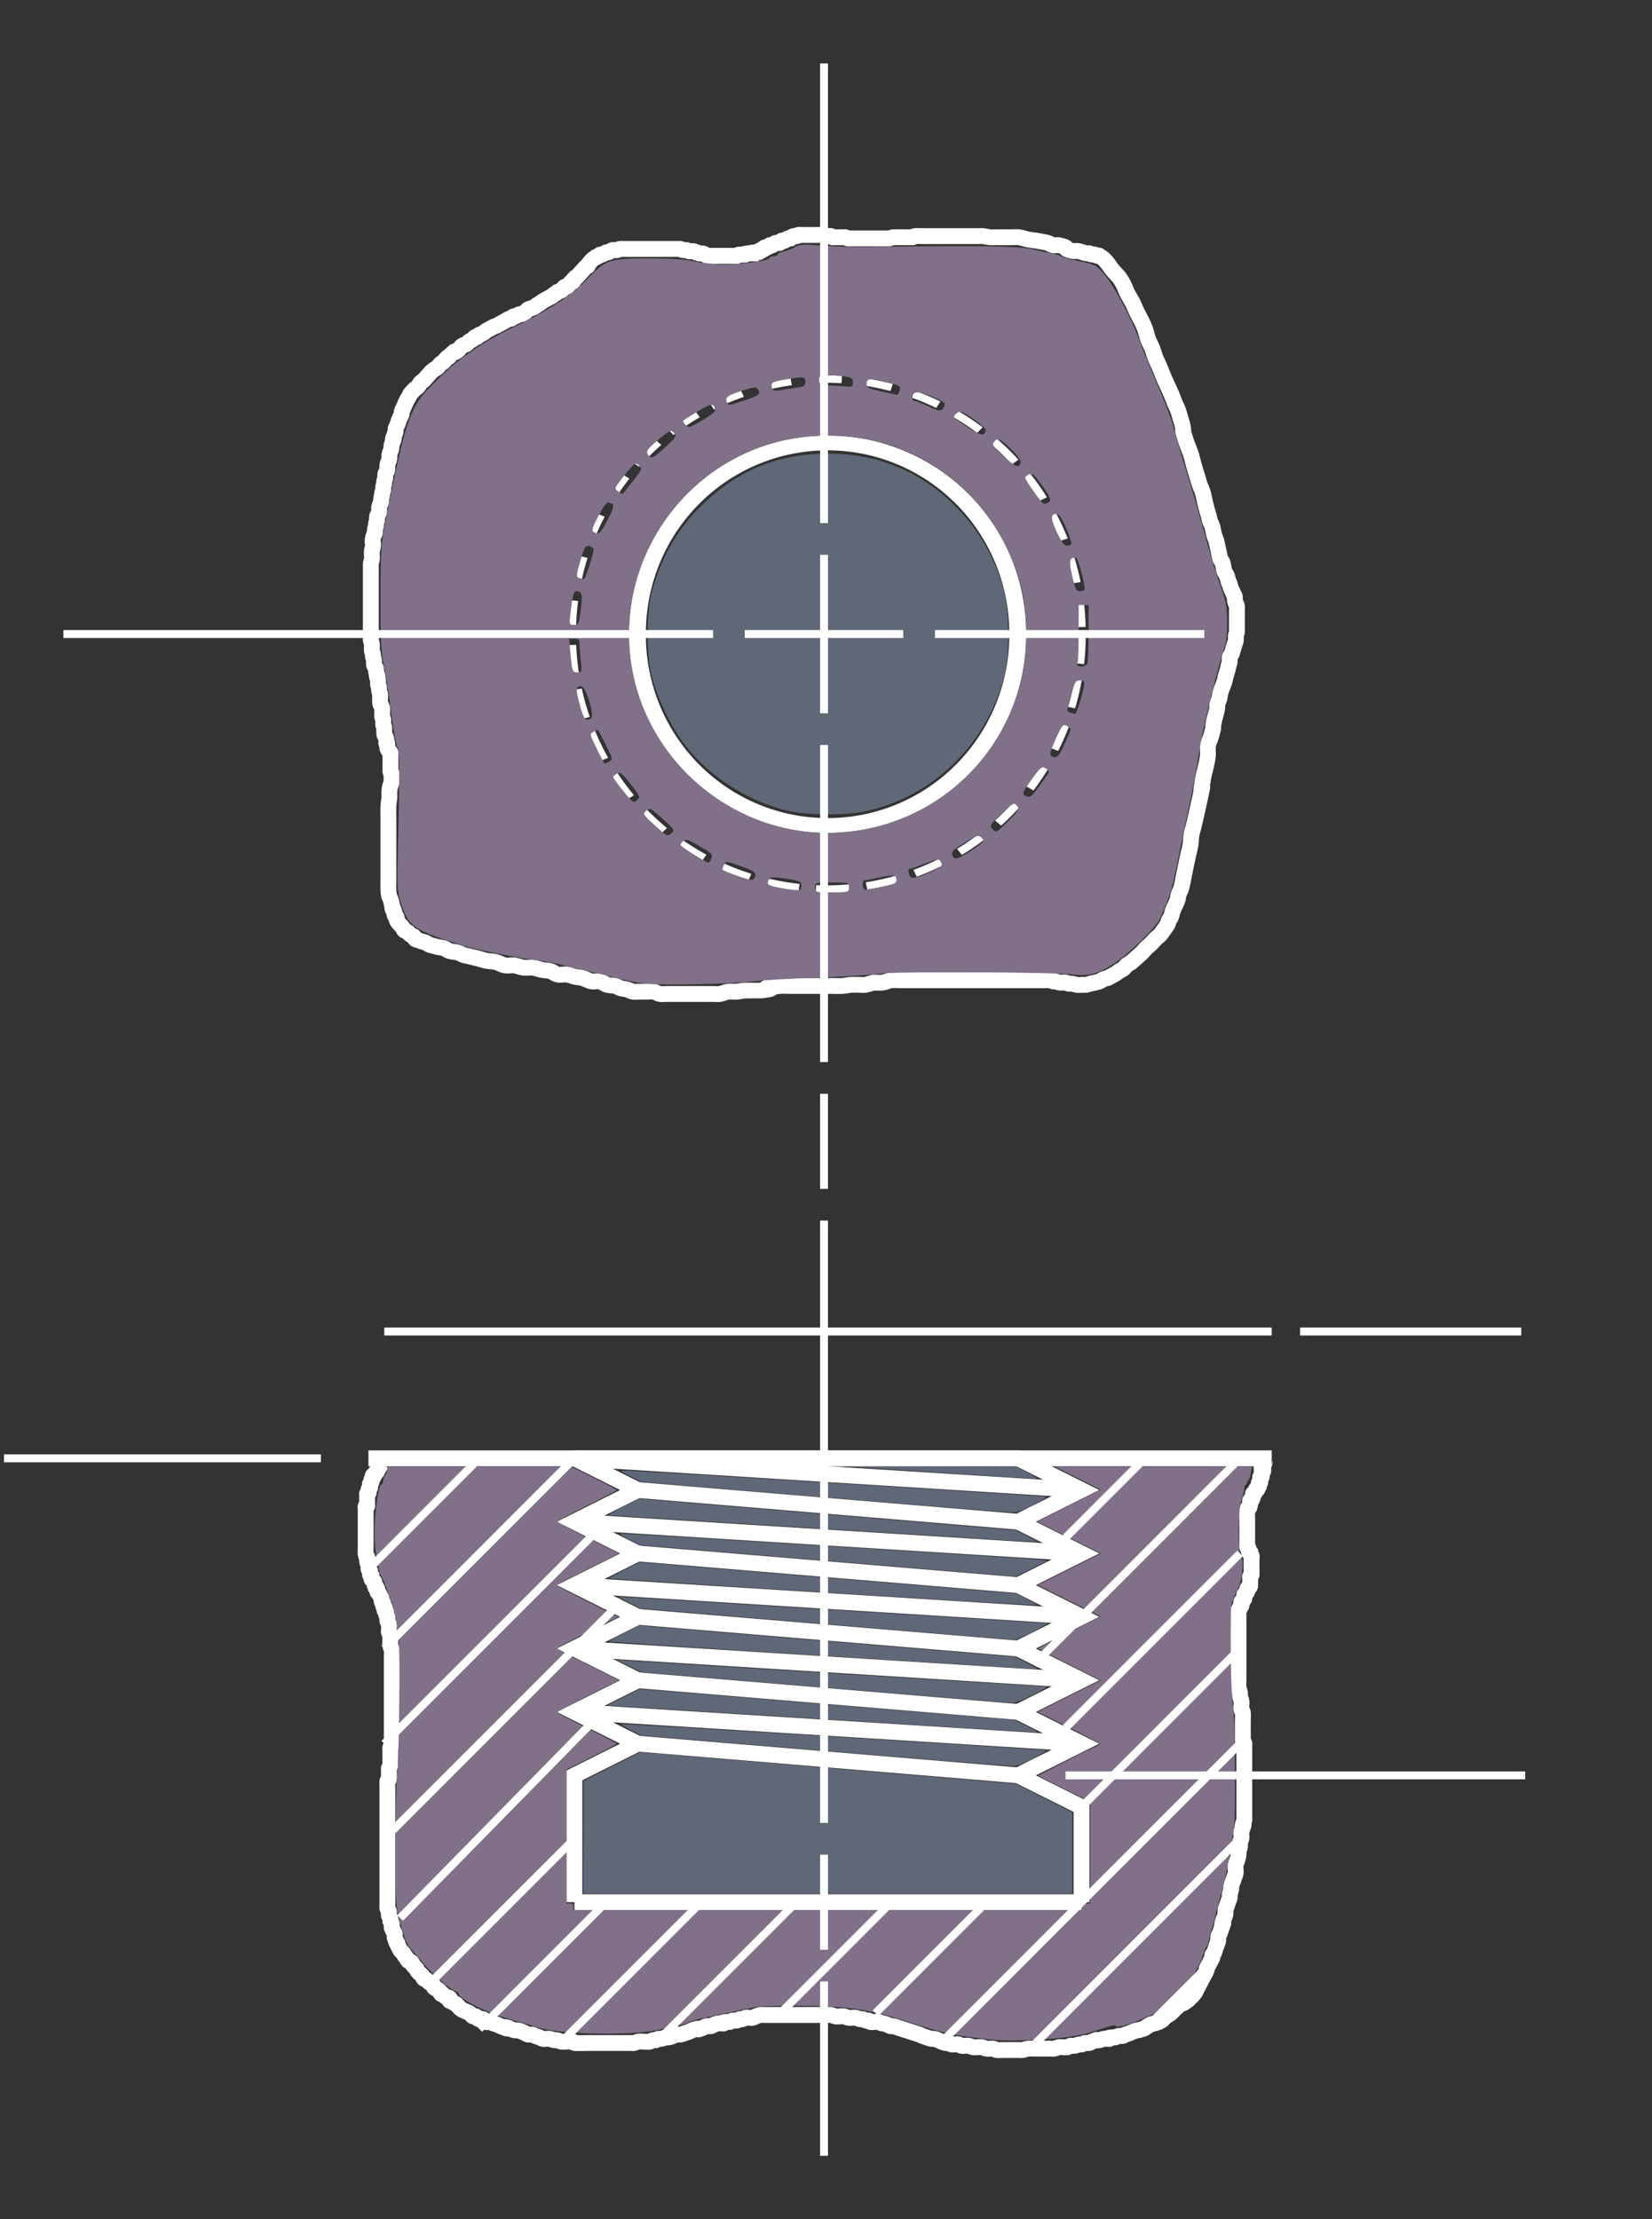 <?xml version="1.0" encoding="UTF-8" standalone="no"?>
<!-- Created with Inkscape (http://www.inkscape.org/) -->

<svg
   xmlns:dc="http://purl.org/dc/elements/1.1/"
   xmlns:cc="http://creativecommons.org/ns#"
   xmlns:rdf="http://www.w3.org/1999/02/22-rdf-syntax-ns#"
   xmlns:svg="http://www.w3.org/2000/svg"
   xmlns="http://www.w3.org/2000/svg"
   xmlns:sodipodi="http://sodipodi.sourceforge.net/DTD/sodipodi-0.dtd"
   xmlns:inkscape="http://www.inkscape.org/namespaces/inkscape"
   id="svg2"
   version="1.1"
   inkscape:version="0.47 r22583"
   width="208.5"
   height="280"
   sodipodi:docname="mill_thread_mill_int_main.svg"
   style="display:inline">
  <rect width="100%" height="100%" fill="#333333" stroke="none"/>
  <defs
     id="defs6">
    <inkscape:perspective
       sodipodi:type="inkscape:persp3d"
       inkscape:vp_x="0 : 0.5 : 1"
       inkscape:vp_y="0 : 1000 : 0"
       inkscape:vp_z="1 : 0.5 : 1"
       inkscape:persp3d-origin="0.5 : 0.33333333 : 1"
       id="perspective10" />
    <inkscape:perspective
       id="perspective4325"
       inkscape:persp3d-origin="0.5 : 0.33333333 : 1"
       inkscape:vp_z="1 : 0.5 : 1"
       inkscape:vp_y="0 : 1000 : 0"
       inkscape:vp_x="0 : 0.5 : 1"
       sodipodi:type="inkscape:persp3d" />
    <inkscape:perspective
       id="perspective4347"
       inkscape:persp3d-origin="0.5 : 0.33333333 : 1"
       inkscape:vp_z="1 : 0.5 : 1"
       inkscape:vp_y="0 : 1000 : 0"
       inkscape:vp_x="0 : 0.5 : 1"
       sodipodi:type="inkscape:persp3d" />
    <inkscape:perspective
       id="perspective4369"
       inkscape:persp3d-origin="0.5 : 0.33333333 : 1"
       inkscape:vp_z="1 : 0.5 : 1"
       inkscape:vp_y="0 : 1000 : 0"
       inkscape:vp_x="0 : 0.5 : 1"
       sodipodi:type="inkscape:persp3d" />
    <inkscape:perspective
       id="perspective4391"
       inkscape:persp3d-origin="0.5 : 0.33333333 : 1"
       inkscape:vp_z="1 : 0.5 : 1"
       inkscape:vp_y="0 : 1000 : 0"
       inkscape:vp_x="0 : 0.5 : 1"
       sodipodi:type="inkscape:persp3d" />
    <inkscape:perspective
       id="perspective4422"
       inkscape:persp3d-origin="0.5 : 0.33333333 : 1"
       inkscape:vp_z="1 : 0.5 : 1"
       inkscape:vp_y="0 : 1000 : 0"
       inkscape:vp_x="0 : 0.5 : 1"
       sodipodi:type="inkscape:persp3d" />
    <inkscape:perspective
       id="perspective4422-2"
       inkscape:persp3d-origin="0.5 : 0.33333333 : 1"
       inkscape:vp_z="1 : 0.5 : 1"
       inkscape:vp_y="0 : 1000 : 0"
       inkscape:vp_x="0 : 0.5 : 1"
       sodipodi:type="inkscape:persp3d" />
    <inkscape:perspective
       id="perspective4453"
       inkscape:persp3d-origin="0.5 : 0.33333333 : 1"
       inkscape:vp_z="1 : 0.5 : 1"
       inkscape:vp_y="0 : 1000 : 0"
       inkscape:vp_x="0 : 0.5 : 1"
       sodipodi:type="inkscape:persp3d" />
    <inkscape:perspective
       id="perspective4475"
       inkscape:persp3d-origin="0.5 : 0.33333333 : 1"
       inkscape:vp_z="1 : 0.5 : 1"
       inkscape:vp_y="0 : 1000 : 0"
       inkscape:vp_x="0 : 0.5 : 1"
       sodipodi:type="inkscape:persp3d" />
    <inkscape:perspective
       id="perspective4475-5"
       inkscape:persp3d-origin="0.5 : 0.33333333 : 1"
       inkscape:vp_z="1 : 0.5 : 1"
       inkscape:vp_y="0 : 1000 : 0"
       inkscape:vp_x="0 : 0.5 : 1"
       sodipodi:type="inkscape:persp3d" />
    <inkscape:perspective
       id="perspective4506"
       inkscape:persp3d-origin="0.5 : 0.33333333 : 1"
       inkscape:vp_z="1 : 0.5 : 1"
       inkscape:vp_y="0 : 1000 : 0"
       inkscape:vp_x="0 : 0.5 : 1"
       sodipodi:type="inkscape:persp3d" />
    <inkscape:perspective
       id="perspective4506-0"
       inkscape:persp3d-origin="0.5 : 0.33333333 : 1"
       inkscape:vp_z="1 : 0.5 : 1"
       inkscape:vp_y="0 : 1000 : 0"
       inkscape:vp_x="0 : 0.5 : 1"
       sodipodi:type="inkscape:persp3d" />
    <inkscape:perspective
       id="perspective4537"
       inkscape:persp3d-origin="0.5 : 0.33333333 : 1"
       inkscape:vp_z="1 : 0.5 : 1"
       inkscape:vp_y="0 : 1000 : 0"
       inkscape:vp_x="0 : 0.5 : 1"
       sodipodi:type="inkscape:persp3d" />
    <inkscape:perspective
       id="perspective4559"
       inkscape:persp3d-origin="0.5 : 0.33333333 : 1"
       inkscape:vp_z="1 : 0.5 : 1"
       inkscape:vp_y="0 : 1000 : 0"
       inkscape:vp_x="0 : 0.5 : 1"
       sodipodi:type="inkscape:persp3d" />
    <inkscape:perspective
       id="perspective4581"
       inkscape:persp3d-origin="0.5 : 0.33333333 : 1"
       inkscape:vp_z="1 : 0.5 : 1"
       inkscape:vp_y="0 : 1000 : 0"
       inkscape:vp_x="0 : 0.5 : 1"
       sodipodi:type="inkscape:persp3d" />
    <inkscape:perspective
       id="perspective4607"
       inkscape:persp3d-origin="0.5 : 0.33333333 : 1"
       inkscape:vp_z="1 : 0.5 : 1"
       inkscape:vp_y="0 : 1000 : 0"
       inkscape:vp_x="0 : 0.5 : 1"
       sodipodi:type="inkscape:persp3d" />
    <inkscape:perspective
       id="perspective4629"
       inkscape:persp3d-origin="0.5 : 0.33333333 : 1"
       inkscape:vp_z="1 : 0.5 : 1"
       inkscape:vp_y="0 : 1000 : 0"
       inkscape:vp_x="0 : 0.5 : 1"
       sodipodi:type="inkscape:persp3d" />
    <inkscape:perspective
       id="perspective4651"
       inkscape:persp3d-origin="0.5 : 0.33333333 : 1"
       inkscape:vp_z="1 : 0.5 : 1"
       inkscape:vp_y="0 : 1000 : 0"
       inkscape:vp_x="0 : 0.5 : 1"
       sodipodi:type="inkscape:persp3d" />
    <inkscape:perspective
       id="perspective4694"
       inkscape:persp3d-origin="0.5 : 0.33333333 : 1"
       inkscape:vp_z="1 : 0.5 : 1"
       inkscape:vp_y="0 : 1000 : 0"
       inkscape:vp_x="0 : 0.5 : 1"
       sodipodi:type="inkscape:persp3d" />
    <inkscape:perspective
       id="perspective4752"
       inkscape:persp3d-origin="0.5 : 0.33333333 : 1"
       inkscape:vp_z="1 : 0.5 : 1"
       inkscape:vp_y="0 : 1000 : 0"
       inkscape:vp_x="0 : 0.5 : 1"
       sodipodi:type="inkscape:persp3d" />
    <inkscape:perspective
       id="perspective4776"
       inkscape:persp3d-origin="0.5 : 0.33333333 : 1"
       inkscape:vp_z="1 : 0.5 : 1"
       inkscape:vp_y="0 : 1000 : 0"
       inkscape:vp_x="0 : 0.5 : 1"
       sodipodi:type="inkscape:persp3d" />
    <inkscape:perspective
       id="perspective4776-4"
       inkscape:persp3d-origin="0.5 : 0.33333333 : 1"
       inkscape:vp_z="1 : 0.5 : 1"
       inkscape:vp_y="0 : 1000 : 0"
       inkscape:vp_x="0 : 0.5 : 1"
       sodipodi:type="inkscape:persp3d" />
    <inkscape:perspective
       id="perspective4776-0"
       inkscape:persp3d-origin="0.5 : 0.33333333 : 1"
       inkscape:vp_z="1 : 0.5 : 1"
       inkscape:vp_y="0 : 1000 : 0"
       inkscape:vp_x="0 : 0.5 : 1"
       sodipodi:type="inkscape:persp3d" />
    <inkscape:perspective
       id="perspective4776-2"
       inkscape:persp3d-origin="0.5 : 0.33333333 : 1"
       inkscape:vp_z="1 : 0.5 : 1"
       inkscape:vp_y="0 : 1000 : 0"
       inkscape:vp_x="0 : 0.5 : 1"
       sodipodi:type="inkscape:persp3d" />
    <inkscape:perspective
       id="perspective4776-6"
       inkscape:persp3d-origin="0.5 : 0.33333333 : 1"
       inkscape:vp_z="1 : 0.5 : 1"
       inkscape:vp_y="0 : 1000 : 0"
       inkscape:vp_x="0 : 0.5 : 1"
       sodipodi:type="inkscape:persp3d" />
    <inkscape:perspective
       id="perspective4776-1"
       inkscape:persp3d-origin="0.5 : 0.33333333 : 1"
       inkscape:vp_z="1 : 0.5 : 1"
       inkscape:vp_y="0 : 1000 : 0"
       inkscape:vp_x="0 : 0.5 : 1"
       sodipodi:type="inkscape:persp3d" />
    <inkscape:perspective
       id="perspective4776-9"
       inkscape:persp3d-origin="0.5 : 0.33333333 : 1"
       inkscape:vp_z="1 : 0.5 : 1"
       inkscape:vp_y="0 : 1000 : 0"
       inkscape:vp_x="0 : 0.5 : 1"
       sodipodi:type="inkscape:persp3d" />
    <inkscape:perspective
       id="perspective4776-43"
       inkscape:persp3d-origin="0.5 : 0.33333333 : 1"
       inkscape:vp_z="1 : 0.5 : 1"
       inkscape:vp_y="0 : 1000 : 0"
       inkscape:vp_x="0 : 0.5 : 1"
       sodipodi:type="inkscape:persp3d" />
    <inkscape:perspective
       id="perspective4776-7"
       inkscape:persp3d-origin="0.5 : 0.33333333 : 1"
       inkscape:vp_z="1 : 0.5 : 1"
       inkscape:vp_y="0 : 1000 : 0"
       inkscape:vp_x="0 : 0.5 : 1"
       sodipodi:type="inkscape:persp3d" />
    <inkscape:perspective
       id="perspective4776-64"
       inkscape:persp3d-origin="0.5 : 0.33333333 : 1"
       inkscape:vp_z="1 : 0.5 : 1"
       inkscape:vp_y="0 : 1000 : 0"
       inkscape:vp_x="0 : 0.5 : 1"
       sodipodi:type="inkscape:persp3d" />
    <inkscape:perspective
       id="perspective4776-3"
       inkscape:persp3d-origin="0.5 : 0.33333333 : 1"
       inkscape:vp_z="1 : 0.5 : 1"
       inkscape:vp_y="0 : 1000 : 0"
       inkscape:vp_x="0 : 0.5 : 1"
       sodipodi:type="inkscape:persp3d" />
    <inkscape:perspective
       id="perspective4776-28"
       inkscape:persp3d-origin="0.5 : 0.33333333 : 1"
       inkscape:vp_z="1 : 0.5 : 1"
       inkscape:vp_y="0 : 1000 : 0"
       inkscape:vp_x="0 : 0.5 : 1"
       sodipodi:type="inkscape:persp3d" />
    <inkscape:perspective
       id="perspective4776-91"
       inkscape:persp3d-origin="0.5 : 0.33333333 : 1"
       inkscape:vp_z="1 : 0.5 : 1"
       inkscape:vp_y="0 : 1000 : 0"
       inkscape:vp_x="0 : 0.5 : 1"
       sodipodi:type="inkscape:persp3d" />
    <inkscape:perspective
       id="perspective4776-65"
       inkscape:persp3d-origin="0.5 : 0.33333333 : 1"
       inkscape:vp_z="1 : 0.5 : 1"
       inkscape:vp_y="0 : 1000 : 0"
       inkscape:vp_x="0 : 0.5 : 1"
       sodipodi:type="inkscape:persp3d" />
    <inkscape:perspective
       id="perspective4776-8"
       inkscape:persp3d-origin="0.5 : 0.33333333 : 1"
       inkscape:vp_z="1 : 0.5 : 1"
       inkscape:vp_y="0 : 1000 : 0"
       inkscape:vp_x="0 : 0.5 : 1"
       sodipodi:type="inkscape:persp3d" />
    <inkscape:perspective
       id="perspective4776-69"
       inkscape:persp3d-origin="0.5 : 0.33333333 : 1"
       inkscape:vp_z="1 : 0.5 : 1"
       inkscape:vp_y="0 : 1000 : 0"
       inkscape:vp_x="0 : 0.5 : 1"
       sodipodi:type="inkscape:persp3d" />
    <inkscape:perspective
       id="perspective4776-84"
       inkscape:persp3d-origin="0.5 : 0.33333333 : 1"
       inkscape:vp_z="1 : 0.5 : 1"
       inkscape:vp_y="0 : 1000 : 0"
       inkscape:vp_x="0 : 0.5 : 1"
       sodipodi:type="inkscape:persp3d" />
    <inkscape:perspective
       id="perspective4776-00"
       inkscape:persp3d-origin="0.5 : 0.33333333 : 1"
       inkscape:vp_z="1 : 0.5 : 1"
       inkscape:vp_y="0 : 1000 : 0"
       inkscape:vp_x="0 : 0.5 : 1"
       sodipodi:type="inkscape:persp3d" />
    <inkscape:perspective
       id="perspective4776-87"
       inkscape:persp3d-origin="0.5 : 0.33333333 : 1"
       inkscape:vp_z="1 : 0.5 : 1"
       inkscape:vp_y="0 : 1000 : 0"
       inkscape:vp_x="0 : 0.5 : 1"
       sodipodi:type="inkscape:persp3d" />
    <inkscape:perspective
       id="perspective4776-80"
       inkscape:persp3d-origin="0.5 : 0.33333333 : 1"
       inkscape:vp_z="1 : 0.5 : 1"
       inkscape:vp_y="0 : 1000 : 0"
       inkscape:vp_x="0 : 0.5 : 1"
       sodipodi:type="inkscape:persp3d" />
    <inkscape:perspective
       id="perspective4776-45"
       inkscape:persp3d-origin="0.5 : 0.33333333 : 1"
       inkscape:vp_z="1 : 0.5 : 1"
       inkscape:vp_y="0 : 1000 : 0"
       inkscape:vp_x="0 : 0.5 : 1"
       sodipodi:type="inkscape:persp3d" />
    <inkscape:perspective
       id="perspective4776-29"
       inkscape:persp3d-origin="0.5 : 0.33333333 : 1"
       inkscape:vp_z="1 : 0.5 : 1"
       inkscape:vp_y="0 : 1000 : 0"
       inkscape:vp_x="0 : 0.5 : 1"
       sodipodi:type="inkscape:persp3d" />
    <inkscape:perspective
       id="perspective4987"
       inkscape:persp3d-origin="0.5 : 0.33333333 : 1"
       inkscape:vp_z="1 : 0.5 : 1"
       inkscape:vp_y="0 : 1000 : 0"
       inkscape:vp_x="0 : 0.5 : 1"
       sodipodi:type="inkscape:persp3d" />
    <inkscape:perspective
       id="perspective4987-9"
       inkscape:persp3d-origin="0.5 : 0.33333333 : 1"
       inkscape:vp_z="1 : 0.5 : 1"
       inkscape:vp_y="0 : 1000 : 0"
       inkscape:vp_x="0 : 0.5 : 1"
       sodipodi:type="inkscape:persp3d" />
    <inkscape:perspective
       id="perspective4987-1"
       inkscape:persp3d-origin="0.5 : 0.33333333 : 1"
       inkscape:vp_z="1 : 0.5 : 1"
       inkscape:vp_y="0 : 1000 : 0"
       inkscape:vp_x="0 : 0.5 : 1"
       sodipodi:type="inkscape:persp3d" />
    <inkscape:perspective
       id="perspective5027"
       inkscape:persp3d-origin="0.5 : 0.33333333 : 1"
       inkscape:vp_z="1 : 0.5 : 1"
       inkscape:vp_y="0 : 1000 : 0"
       inkscape:vp_x="0 : 0.5 : 1"
       sodipodi:type="inkscape:persp3d" />
    <inkscape:perspective
       id="perspective5049"
       inkscape:persp3d-origin="0.5 : 0.33333333 : 1"
       inkscape:vp_z="1 : 0.5 : 1"
       inkscape:vp_y="0 : 1000 : 0"
       inkscape:vp_x="0 : 0.5 : 1"
       sodipodi:type="inkscape:persp3d" />
    <inkscape:perspective
       id="perspective5049-7"
       inkscape:persp3d-origin="0.5 : 0.33333333 : 1"
       inkscape:vp_z="1 : 0.5 : 1"
       inkscape:vp_y="0 : 1000 : 0"
       inkscape:vp_x="0 : 0.5 : 1"
       sodipodi:type="inkscape:persp3d" />
    <inkscape:perspective
       id="perspective5084"
       inkscape:persp3d-origin="0.5 : 0.33333333 : 1"
       inkscape:vp_z="1 : 0.5 : 1"
       inkscape:vp_y="0 : 1000 : 0"
       inkscape:vp_x="0 : 0.5 : 1"
       sodipodi:type="inkscape:persp3d" />
    <inkscape:perspective
       id="perspective5084-6"
       inkscape:persp3d-origin="0.5 : 0.33333333 : 1"
       inkscape:vp_z="1 : 0.5 : 1"
       inkscape:vp_y="0 : 1000 : 0"
       inkscape:vp_x="0 : 0.5 : 1"
       sodipodi:type="inkscape:persp3d" />
    <inkscape:perspective
       id="perspective3730"
       inkscape:persp3d-origin="0.5 : 0.33333333 : 1"
       inkscape:vp_z="1 : 0.5 : 1"
       inkscape:vp_y="0 : 1000 : 0"
       inkscape:vp_x="0 : 0.5 : 1"
       sodipodi:type="inkscape:persp3d" />
    <inkscape:perspective
       id="perspective3730-9"
       inkscape:persp3d-origin="0.5 : 0.33333333 : 1"
       inkscape:vp_z="1 : 0.5 : 1"
       inkscape:vp_y="0 : 1000 : 0"
       inkscape:vp_x="0 : 0.5 : 1"
       sodipodi:type="inkscape:persp3d" />
    <inkscape:perspective
       id="perspective3730-91"
       inkscape:persp3d-origin="0.5 : 0.33333333 : 1"
       inkscape:vp_z="1 : 0.5 : 1"
       inkscape:vp_y="0 : 1000 : 0"
       inkscape:vp_x="0 : 0.5 : 1"
       sodipodi:type="inkscape:persp3d" />
    <inkscape:perspective
       id="perspective3777"
       inkscape:persp3d-origin="0.5 : 0.33333333 : 1"
       inkscape:vp_z="1 : 0.5 : 1"
       inkscape:vp_y="0 : 1000 : 0"
       inkscape:vp_x="0 : 0.5 : 1"
       sodipodi:type="inkscape:persp3d" />
    <inkscape:perspective
       id="perspective3777-3"
       inkscape:persp3d-origin="0.5 : 0.33333333 : 1"
       inkscape:vp_z="1 : 0.5 : 1"
       inkscape:vp_y="0 : 1000 : 0"
       inkscape:vp_x="0 : 0.5 : 1"
       sodipodi:type="inkscape:persp3d" />
    <inkscape:perspective
       id="perspective3808"
       inkscape:persp3d-origin="0.5 : 0.33333333 : 1"
       inkscape:vp_z="1 : 0.5 : 1"
       inkscape:vp_y="0 : 1000 : 0"
       inkscape:vp_x="0 : 0.5 : 1"
       sodipodi:type="inkscape:persp3d" />
    <inkscape:perspective
       id="perspective3830"
       inkscape:persp3d-origin="0.5 : 0.33333333 : 1"
       inkscape:vp_z="1 : 0.5 : 1"
       inkscape:vp_y="0 : 1000 : 0"
       inkscape:vp_x="0 : 0.5 : 1"
       sodipodi:type="inkscape:persp3d" />
    <inkscape:perspective
       id="perspective3852"
       inkscape:persp3d-origin="0.5 : 0.33333333 : 1"
       inkscape:vp_z="1 : 0.5 : 1"
       inkscape:vp_y="0 : 1000 : 0"
       inkscape:vp_x="0 : 0.5 : 1"
       sodipodi:type="inkscape:persp3d" />
    <inkscape:perspective
       id="perspective3874"
       inkscape:persp3d-origin="0.5 : 0.33333333 : 1"
       inkscape:vp_z="1 : 0.5 : 1"
       inkscape:vp_y="0 : 1000 : 0"
       inkscape:vp_x="0 : 0.5 : 1"
       sodipodi:type="inkscape:persp3d" />
    <inkscape:perspective
       id="perspective3874-6"
       inkscape:persp3d-origin="0.5 : 0.33333333 : 1"
       inkscape:vp_z="1 : 0.5 : 1"
       inkscape:vp_y="0 : 1000 : 0"
       inkscape:vp_x="0 : 0.5 : 1"
       sodipodi:type="inkscape:persp3d" />
    <inkscape:perspective
       id="perspective3905"
       inkscape:persp3d-origin="0.5 : 0.33333333 : 1"
       inkscape:vp_z="1 : 0.5 : 1"
       inkscape:vp_y="0 : 1000 : 0"
       inkscape:vp_x="0 : 0.5 : 1"
       sodipodi:type="inkscape:persp3d" />
    <inkscape:perspective
       id="perspective4699"
       inkscape:persp3d-origin="0.5 : 0.33333333 : 1"
       inkscape:vp_z="1 : 0.5 : 1"
       inkscape:vp_y="0 : 1000 : 0"
       inkscape:vp_x="0 : 0.5 : 1"
       sodipodi:type="inkscape:persp3d" />
    <inkscape:perspective
       id="perspective4721"
       inkscape:persp3d-origin="0.5 : 0.33333333 : 1"
       inkscape:vp_z="1 : 0.5 : 1"
       inkscape:vp_y="0 : 1000 : 0"
       inkscape:vp_x="0 : 0.5 : 1"
       sodipodi:type="inkscape:persp3d" />
    <inkscape:perspective
       id="perspective4745"
       inkscape:persp3d-origin="0.5 : 0.33333333 : 1"
       inkscape:vp_z="1 : 0.5 : 1"
       inkscape:vp_y="0 : 1000 : 0"
       inkscape:vp_x="0 : 0.5 : 1"
       sodipodi:type="inkscape:persp3d" />
    <inkscape:perspective
       id="perspective4767"
       inkscape:persp3d-origin="0.5 : 0.33333333 : 1"
       inkscape:vp_z="1 : 0.5 : 1"
       inkscape:vp_y="0 : 1000 : 0"
       inkscape:vp_x="0 : 0.5 : 1"
       sodipodi:type="inkscape:persp3d" />
    <inkscape:perspective
       id="perspective4767-8"
       inkscape:persp3d-origin="0.5 : 0.33333333 : 1"
       inkscape:vp_z="1 : 0.5 : 1"
       inkscape:vp_y="0 : 1000 : 0"
       inkscape:vp_x="0 : 0.5 : 1"
       sodipodi:type="inkscape:persp3d" />
    <inkscape:perspective
       id="perspective3001"
       inkscape:persp3d-origin="0.5 : 0.33333333 : 1"
       inkscape:vp_z="1 : 0.5 : 1"
       inkscape:vp_y="0 : 1000 : 0"
       inkscape:vp_x="0 : 0.5 : 1"
       sodipodi:type="inkscape:persp3d" />
    <inkscape:perspective
       id="perspective3001-2"
       inkscape:persp3d-origin="0.5 : 0.33333333 : 1"
       inkscape:vp_z="1 : 0.5 : 1"
       inkscape:vp_y="0 : 1000 : 0"
       inkscape:vp_x="0 : 0.5 : 1"
       sodipodi:type="inkscape:persp3d" />
    <inkscape:perspective
       id="perspective3001-0"
       inkscape:persp3d-origin="0.5 : 0.33333333 : 1"
       inkscape:vp_z="1 : 0.5 : 1"
       inkscape:vp_y="0 : 1000 : 0"
       inkscape:vp_x="0 : 0.5 : 1"
       sodipodi:type="inkscape:persp3d" />
    <inkscape:perspective
       id="perspective3001-4"
       inkscape:persp3d-origin="0.5 : 0.33333333 : 1"
       inkscape:vp_z="1 : 0.5 : 1"
       inkscape:vp_y="0 : 1000 : 0"
       inkscape:vp_x="0 : 0.5 : 1"
       sodipodi:type="inkscape:persp3d" />
    <inkscape:perspective
       id="perspective3050"
       inkscape:persp3d-origin="0.5 : 0.33333333 : 1"
       inkscape:vp_z="1 : 0.5 : 1"
       inkscape:vp_y="0 : 1000 : 0"
       inkscape:vp_x="0 : 0.5 : 1"
       sodipodi:type="inkscape:persp3d" />
    <inkscape:perspective
       id="perspective3072"
       inkscape:persp3d-origin="0.5 : 0.33333333 : 1"
       inkscape:vp_z="1 : 0.5 : 1"
       inkscape:vp_y="0 : 1000 : 0"
       inkscape:vp_x="0 : 0.5 : 1"
       sodipodi:type="inkscape:persp3d" />
    <inkscape:perspective
       id="perspective3072-7"
       inkscape:persp3d-origin="0.5 : 0.33333333 : 1"
       inkscape:vp_z="1 : 0.5 : 1"
       inkscape:vp_y="0 : 1000 : 0"
       inkscape:vp_x="0 : 0.5 : 1"
       sodipodi:type="inkscape:persp3d" />
    <inkscape:perspective
       id="perspective3103"
       inkscape:persp3d-origin="0.5 : 0.33333333 : 1"
       inkscape:vp_z="1 : 0.5 : 1"
       inkscape:vp_y="0 : 1000 : 0"
       inkscape:vp_x="0 : 0.5 : 1"
       sodipodi:type="inkscape:persp3d" />
    <inkscape:perspective
       id="perspective3125"
       inkscape:persp3d-origin="0.5 : 0.33333333 : 1"
       inkscape:vp_z="1 : 0.5 : 1"
       inkscape:vp_y="0 : 1000 : 0"
       inkscape:vp_x="0 : 0.5 : 1"
       sodipodi:type="inkscape:persp3d" />
    <inkscape:perspective
       id="perspective3125-8"
       inkscape:persp3d-origin="0.5 : 0.33333333 : 1"
       inkscape:vp_z="1 : 0.5 : 1"
       inkscape:vp_y="0 : 1000 : 0"
       inkscape:vp_x="0 : 0.5 : 1"
       sodipodi:type="inkscape:persp3d" />
    <inkscape:perspective
       id="perspective3156"
       inkscape:persp3d-origin="0.5 : 0.33333333 : 1"
       inkscape:vp_z="1 : 0.5 : 1"
       inkscape:vp_y="0 : 1000 : 0"
       inkscape:vp_x="0 : 0.5 : 1"
       sodipodi:type="inkscape:persp3d" />
    <inkscape:perspective
       id="perspective3156-7"
       inkscape:persp3d-origin="0.5 : 0.33333333 : 1"
       inkscape:vp_z="1 : 0.5 : 1"
       inkscape:vp_y="0 : 1000 : 0"
       inkscape:vp_x="0 : 0.5 : 1"
       sodipodi:type="inkscape:persp3d" />
    <inkscape:perspective
       id="perspective3961"
       inkscape:persp3d-origin="0.5 : 0.33333333 : 1"
       inkscape:vp_z="1 : 0.5 : 1"
       inkscape:vp_y="0 : 1000 : 0"
       inkscape:vp_x="0 : 0.5 : 1"
       sodipodi:type="inkscape:persp3d" />
    <inkscape:perspective
       id="perspective4079"
       inkscape:persp3d-origin="0.5 : 0.33333333 : 1"
       inkscape:vp_z="1 : 0.5 : 1"
       inkscape:vp_y="0 : 1000 : 0"
       inkscape:vp_x="0 : 0.5 : 1"
       sodipodi:type="inkscape:persp3d" />
    <inkscape:perspective
       id="perspective4079-8"
       inkscape:persp3d-origin="0.5 : 0.33333333 : 1"
       inkscape:vp_z="1 : 0.5 : 1"
       inkscape:vp_y="0 : 1000 : 0"
       inkscape:vp_x="0 : 0.5 : 1"
       sodipodi:type="inkscape:persp3d" />
    <inkscape:perspective
       id="perspective4079-4"
       inkscape:persp3d-origin="0.5 : 0.33333333 : 1"
       inkscape:vp_z="1 : 0.5 : 1"
       inkscape:vp_y="0 : 1000 : 0"
       inkscape:vp_x="0 : 0.5 : 1"
       sodipodi:type="inkscape:persp3d" />
    <inkscape:perspective
       id="perspective4079-6"
       inkscape:persp3d-origin="0.5 : 0.33333333 : 1"
       inkscape:vp_z="1 : 0.5 : 1"
       inkscape:vp_y="0 : 1000 : 0"
       inkscape:vp_x="0 : 0.5 : 1"
       sodipodi:type="inkscape:persp3d" />
    <inkscape:perspective
       id="perspective4079-66"
       inkscape:persp3d-origin="0.5 : 0.33333333 : 1"
       inkscape:vp_z="1 : 0.5 : 1"
       inkscape:vp_y="0 : 1000 : 0"
       inkscape:vp_x="0 : 0.5 : 1"
       sodipodi:type="inkscape:persp3d" />
    <inkscape:perspective
       id="perspective4079-9"
       inkscape:persp3d-origin="0.5 : 0.33333333 : 1"
       inkscape:vp_z="1 : 0.5 : 1"
       inkscape:vp_y="0 : 1000 : 0"
       inkscape:vp_x="0 : 0.5 : 1"
       sodipodi:type="inkscape:persp3d" />
    <inkscape:perspective
       id="perspective4079-1"
       inkscape:persp3d-origin="0.5 : 0.33333333 : 1"
       inkscape:vp_z="1 : 0.5 : 1"
       inkscape:vp_y="0 : 1000 : 0"
       inkscape:vp_x="0 : 0.5 : 1"
       sodipodi:type="inkscape:persp3d" />
    <inkscape:perspective
       id="perspective4079-68"
       inkscape:persp3d-origin="0.5 : 0.33333333 : 1"
       inkscape:vp_z="1 : 0.5 : 1"
       inkscape:vp_y="0 : 1000 : 0"
       inkscape:vp_x="0 : 0.5 : 1"
       sodipodi:type="inkscape:persp3d" />
    <inkscape:perspective
       id="perspective4079-18"
       inkscape:persp3d-origin="0.5 : 0.33333333 : 1"
       inkscape:vp_z="1 : 0.5 : 1"
       inkscape:vp_y="0 : 1000 : 0"
       inkscape:vp_x="0 : 0.5 : 1"
       sodipodi:type="inkscape:persp3d" />
    <inkscape:perspective
       id="perspective4079-10"
       inkscape:persp3d-origin="0.5 : 0.33333333 : 1"
       inkscape:vp_z="1 : 0.5 : 1"
       inkscape:vp_y="0 : 1000 : 0"
       inkscape:vp_x="0 : 0.5 : 1"
       sodipodi:type="inkscape:persp3d" />
    <inkscape:perspective
       id="perspective4079-2"
       inkscape:persp3d-origin="0.5 : 0.33333333 : 1"
       inkscape:vp_z="1 : 0.5 : 1"
       inkscape:vp_y="0 : 1000 : 0"
       inkscape:vp_x="0 : 0.5 : 1"
       sodipodi:type="inkscape:persp3d" />
    <inkscape:perspective
       id="perspective4079-62"
       inkscape:persp3d-origin="0.5 : 0.33333333 : 1"
       inkscape:vp_z="1 : 0.5 : 1"
       inkscape:vp_y="0 : 1000 : 0"
       inkscape:vp_x="0 : 0.5 : 1"
       sodipodi:type="inkscape:persp3d" />
    <inkscape:perspective
       id="perspective4079-89"
       inkscape:persp3d-origin="0.5 : 0.33333333 : 1"
       inkscape:vp_z="1 : 0.5 : 1"
       inkscape:vp_y="0 : 1000 : 0"
       inkscape:vp_x="0 : 0.5 : 1"
       sodipodi:type="inkscape:persp3d" />
    <inkscape:perspective
       id="perspective4213"
       inkscape:persp3d-origin="0.5 : 0.33333333 : 1"
       inkscape:vp_z="1 : 0.5 : 1"
       inkscape:vp_y="0 : 1000 : 0"
       inkscape:vp_x="0 : 0.5 : 1"
       sodipodi:type="inkscape:persp3d" />
    <inkscape:perspective
       id="perspective4235"
       inkscape:persp3d-origin="0.5 : 0.33333333 : 1"
       inkscape:vp_z="1 : 0.5 : 1"
       inkscape:vp_y="0 : 1000 : 0"
       inkscape:vp_x="0 : 0.5 : 1"
       sodipodi:type="inkscape:persp3d" />
    <inkscape:perspective
       id="perspective4489"
       inkscape:persp3d-origin="0.5 : 0.33333333 : 1"
       inkscape:vp_z="1 : 0.5 : 1"
       inkscape:vp_y="0 : 1000 : 0"
       inkscape:vp_x="0 : 0.5 : 1"
       sodipodi:type="inkscape:persp3d" />
    <inkscape:perspective
       id="perspective4489-4"
       inkscape:persp3d-origin="0.5 : 0.33333333 : 1"
       inkscape:vp_z="1 : 0.5 : 1"
       inkscape:vp_y="0 : 1000 : 0"
       inkscape:vp_x="0 : 0.5 : 1"
       sodipodi:type="inkscape:persp3d" />
    <inkscape:perspective
       id="perspective4489-2"
       inkscape:persp3d-origin="0.5 : 0.33333333 : 1"
       inkscape:vp_z="1 : 0.5 : 1"
       inkscape:vp_y="0 : 1000 : 0"
       inkscape:vp_x="0 : 0.5 : 1"
       sodipodi:type="inkscape:persp3d" />
    <inkscape:perspective
       id="perspective4489-3"
       inkscape:persp3d-origin="0.5 : 0.33333333 : 1"
       inkscape:vp_z="1 : 0.5 : 1"
       inkscape:vp_y="0 : 1000 : 0"
       inkscape:vp_x="0 : 0.5 : 1"
       sodipodi:type="inkscape:persp3d" />
    <inkscape:perspective
       id="perspective4489-9"
       inkscape:persp3d-origin="0.5 : 0.33333333 : 1"
       inkscape:vp_z="1 : 0.5 : 1"
       inkscape:vp_y="0 : 1000 : 0"
       inkscape:vp_x="0 : 0.5 : 1"
       sodipodi:type="inkscape:persp3d" />
    <inkscape:perspective
       id="perspective4489-99"
       inkscape:persp3d-origin="0.5 : 0.33333333 : 1"
       inkscape:vp_z="1 : 0.5 : 1"
       inkscape:vp_y="0 : 1000 : 0"
       inkscape:vp_x="0 : 0.5 : 1"
       sodipodi:type="inkscape:persp3d" />
    <inkscape:perspective
       id="perspective4489-8"
       inkscape:persp3d-origin="0.5 : 0.33333333 : 1"
       inkscape:vp_z="1 : 0.5 : 1"
       inkscape:vp_y="0 : 1000 : 0"
       inkscape:vp_x="0 : 0.5 : 1"
       sodipodi:type="inkscape:persp3d" />
    <inkscape:perspective
       id="perspective4489-81"
       inkscape:persp3d-origin="0.5 : 0.33333333 : 1"
       inkscape:vp_z="1 : 0.5 : 1"
       inkscape:vp_y="0 : 1000 : 0"
       inkscape:vp_x="0 : 0.5 : 1"
       sodipodi:type="inkscape:persp3d" />
    <inkscape:perspective
       id="perspective4489-5"
       inkscape:persp3d-origin="0.5 : 0.33333333 : 1"
       inkscape:vp_z="1 : 0.5 : 1"
       inkscape:vp_y="0 : 1000 : 0"
       inkscape:vp_x="0 : 0.5 : 1"
       sodipodi:type="inkscape:persp3d" />
    <inkscape:perspective
       id="perspective4489-7"
       inkscape:persp3d-origin="0.5 : 0.33333333 : 1"
       inkscape:vp_z="1 : 0.5 : 1"
       inkscape:vp_y="0 : 1000 : 0"
       inkscape:vp_x="0 : 0.5 : 1"
       sodipodi:type="inkscape:persp3d" />
    <inkscape:perspective
       id="perspective4489-71"
       inkscape:persp3d-origin="0.5 : 0.33333333 : 1"
       inkscape:vp_z="1 : 0.5 : 1"
       inkscape:vp_y="0 : 1000 : 0"
       inkscape:vp_x="0 : 0.5 : 1"
       sodipodi:type="inkscape:persp3d" />
    <inkscape:perspective
       id="perspective4489-32"
       inkscape:persp3d-origin="0.5 : 0.33333333 : 1"
       inkscape:vp_z="1 : 0.5 : 1"
       inkscape:vp_y="0 : 1000 : 0"
       inkscape:vp_x="0 : 0.5 : 1"
       sodipodi:type="inkscape:persp3d" />
    <inkscape:perspective
       id="perspective4489-26"
       inkscape:persp3d-origin="0.5 : 0.33333333 : 1"
       inkscape:vp_z="1 : 0.5 : 1"
       inkscape:vp_y="0 : 1000 : 0"
       inkscape:vp_x="0 : 0.5 : 1"
       sodipodi:type="inkscape:persp3d" />
    <inkscape:perspective
       id="perspective4489-96"
       inkscape:persp3d-origin="0.5 : 0.33333333 : 1"
       inkscape:vp_z="1 : 0.5 : 1"
       inkscape:vp_y="0 : 1000 : 0"
       inkscape:vp_x="0 : 0.5 : 1"
       sodipodi:type="inkscape:persp3d" />
    <inkscape:perspective
       id="perspective4489-52"
       inkscape:persp3d-origin="0.5 : 0.33333333 : 1"
       inkscape:vp_z="1 : 0.5 : 1"
       inkscape:vp_y="0 : 1000 : 0"
       inkscape:vp_x="0 : 0.5 : 1"
       sodipodi:type="inkscape:persp3d" />
    <inkscape:perspective
       id="perspective4489-41"
       inkscape:persp3d-origin="0.5 : 0.33333333 : 1"
       inkscape:vp_z="1 : 0.5 : 1"
       inkscape:vp_y="0 : 1000 : 0"
       inkscape:vp_x="0 : 0.5 : 1"
       sodipodi:type="inkscape:persp3d" />
    <inkscape:perspective
       id="perspective4489-35"
       inkscape:persp3d-origin="0.5 : 0.33333333 : 1"
       inkscape:vp_z="1 : 0.5 : 1"
       inkscape:vp_y="0 : 1000 : 0"
       inkscape:vp_x="0 : 0.5 : 1"
       sodipodi:type="inkscape:persp3d" />
    <inkscape:perspective
       id="perspective10343"
       inkscape:persp3d-origin="0.5 : 0.33333333 : 1"
       inkscape:vp_z="1 : 0.5 : 1"
       inkscape:vp_y="0 : 1000 : 0"
       inkscape:vp_x="0 : 0.5 : 1"
       sodipodi:type="inkscape:persp3d" />
    <inkscape:perspective
       id="perspective10343-6"
       inkscape:persp3d-origin="0.5 : 0.33333333 : 1"
       inkscape:vp_z="1 : 0.5 : 1"
       inkscape:vp_y="0 : 1000 : 0"
       inkscape:vp_x="0 : 0.5 : 1"
       sodipodi:type="inkscape:persp3d" />
    <inkscape:perspective
       id="perspective10343-7"
       inkscape:persp3d-origin="0.5 : 0.33333333 : 1"
       inkscape:vp_z="1 : 0.5 : 1"
       inkscape:vp_y="0 : 1000 : 0"
       inkscape:vp_x="0 : 0.5 : 1"
       sodipodi:type="inkscape:persp3d" />
    <inkscape:perspective
       id="perspective10343-75"
       inkscape:persp3d-origin="0.5 : 0.33333333 : 1"
       inkscape:vp_z="1 : 0.5 : 1"
       inkscape:vp_y="0 : 1000 : 0"
       inkscape:vp_x="0 : 0.5 : 1"
       sodipodi:type="inkscape:persp3d" />
    <inkscape:perspective
       id="perspective10343-3"
       inkscape:persp3d-origin="0.5 : 0.33333333 : 1"
       inkscape:vp_z="1 : 0.5 : 1"
       inkscape:vp_y="0 : 1000 : 0"
       inkscape:vp_x="0 : 0.5 : 1"
       sodipodi:type="inkscape:persp3d" />
    <inkscape:perspective
       id="perspective10401"
       inkscape:persp3d-origin="0.5 : 0.33333333 : 1"
       inkscape:vp_z="1 : 0.5 : 1"
       inkscape:vp_y="0 : 1000 : 0"
       inkscape:vp_x="0 : 0.5 : 1"
       sodipodi:type="inkscape:persp3d" />
    <inkscape:perspective
       id="perspective10401-2"
       inkscape:persp3d-origin="0.5 : 0.33333333 : 1"
       inkscape:vp_z="1 : 0.5 : 1"
       inkscape:vp_y="0 : 1000 : 0"
       inkscape:vp_x="0 : 0.5 : 1"
       sodipodi:type="inkscape:persp3d" />
    <inkscape:perspective
       id="perspective10401-7"
       inkscape:persp3d-origin="0.5 : 0.33333333 : 1"
       inkscape:vp_z="1 : 0.5 : 1"
       inkscape:vp_y="0 : 1000 : 0"
       inkscape:vp_x="0 : 0.5 : 1"
       sodipodi:type="inkscape:persp3d" />
    <inkscape:perspective
       id="perspective10401-0"
       inkscape:persp3d-origin="0.5 : 0.33333333 : 1"
       inkscape:vp_z="1 : 0.5 : 1"
       inkscape:vp_y="0 : 1000 : 0"
       inkscape:vp_x="0 : 0.5 : 1"
       sodipodi:type="inkscape:persp3d" />
    <inkscape:perspective
       id="perspective10401-5"
       inkscape:persp3d-origin="0.5 : 0.33333333 : 1"
       inkscape:vp_z="1 : 0.5 : 1"
       inkscape:vp_y="0 : 1000 : 0"
       inkscape:vp_x="0 : 0.5 : 1"
       sodipodi:type="inkscape:persp3d" />
  </defs>
  <sodipodi:namedview
     pagecolor="#c0c0c0"
     bordercolor="#666666"
     borderopacity="1"
     objecttolerance="10"
     gridtolerance="10"
     guidetolerance="10"
     inkscape:pageopacity="1"
     inkscape:pageshadow="2"
     inkscape:window-width="1016"
     inkscape:window-height="686"
     id="namedview4"
     showgrid="true"
     inkscape:zoom="3.2754717"
     inkscape:cx="100.5"
     inkscape:cy="77.449871"
     inkscape:window-x="0"
     inkscape:window-y="0"
     inkscape:window-maximized="0"
     inkscape:current-layer="layer10">
    <inkscape:grid
       type="xygrid"
       id="grid2818"
       empspacing="4"
       dotted="true"
       visible="true"
       enabled="true"
       snapvisiblegridlinesonly="true"
       spacingx="2px"
       spacingy="2px" />
  </sodipodi:namedview>
  <g
     inkscape:groupmode="layer"
     id="layer8"
     inkscape:label="Background"
     style="display:none">
    <rect
       style="fill:#6a6a6a;fill-opacity:1;stroke:none;display:inline"
       id="rect5186-9-5"
       width="208"
       height="280"
       x="0.5"
       y="0"
       inkscape:export-filename="/home/kwallace/tormach_linuxcnc/release/images/mill_gen_thread_mill_int_main.png"
       inkscape:export-xdpi="90"
       inkscape:export-ydpi="90" />
  </g>
  <g
     inkscape:groupmode="layer"
     id="layer9"
     inkscape:label="Body"
     style="display:inline">
    <path
       sodipodi:type="arc"
       style="fill:none;stroke:#ffffff;stroke-width:1.168;stroke-linecap:butt;stroke-linejoin:round;stroke-miterlimit:4;stroke-opacity:1;stroke-dasharray:4.674, 2.337;stroke-dashoffset:0;display:inline"
       id="path4597-5"
       sodipodi:cx="876.81244"
       sodipodi:cy="75.415382"
       sodipodi:rx="35.187592"
       sodipodi:ry="39.951534"
       d="m 912,75.415 a 35.188,39.952 0 1 1 -70.375,0 35.188,39.952 0 1 1 70.375,0 z"
       transform="matrix(0.914,0,0,0.801,-697.075,19.595)" />
    <path
       sodipodi:type="arc"
       style="fill:none;stroke:#ffffff;stroke-width:3.124;stroke-linecap:butt;stroke-linejoin:round;stroke-miterlimit:4;stroke-opacity:1;stroke-dasharray:none;stroke-dashoffset:0;display:inline"
       id="path4597-8-8"
       sodipodi:cx="876.81244"
       sodipodi:cy="75.415382"
       sodipodi:rx="35.187592"
       sodipodi:ry="39.951534"
       d="m 912,75.415 a 35.188,39.952 0 1 1 -70.375,0 35.188,39.952 0 1 1 70.375,0 z"
       transform="matrix(0.682,0,0,0.601,-493.537,34.696)" />
    <path
       style="fill:none;stroke:#ffffff;stroke-width:2;stroke-linecap:butt;stroke-linejoin:miter;stroke-miterlimit:4;stroke-opacity:1;stroke-dasharray:none;display:inline"
       d="m 94.49,31.986 c -0.087,0 -0.178,-0.03 -0.261,0 -0.058,0.021 -0.075,0.114 -0.13,0.144 -0.035,0.019 -0.723,0 -0.782,0 -0.043,0 -0.091,-0.021 -0.13,0 -0.055,0.03 -0.075,0.114 -0.13,0.144 -0.042,0.023 -0.535,0 -0.651,0 -0.608,0 -1.216,0 -1.824,0 -0.304,0 -0.608,0 -0.912,0 -0.13,0 -0.263,0.028 -0.391,0 -0.19,-0.042 -0.333,-0.237 -0.521,-0.289 -0.169,-0.047 -0.353,0.047 -0.521,0 -0.094,-0.026 -0.168,-0.11 -0.261,-0.144 -0.041,-0.015 -0.087,0 -0.13,0 -0.087,-0.048 -0.169,-0.11 -0.261,-0.144 -0.127,-0.047 -0.527,0.046 -0.651,0 -0.092,-0.034 -0.166,-0.118 -0.261,-0.144 -0.169,-0.047 -0.353,0.047 -0.521,0 -0.094,-0.026 -0.166,-0.118 -0.261,-0.144 -0.084,-0.023 -0.174,0 -0.261,0 -0.087,0 -0.174,0 -0.261,0 -0.391,0 -0.782,0 -1.173,0 -1.086,0 -2.171,0 -3.257,0 -0.608,0 -1.216,0 -1.824,0 -0.217,0 -0.434,0 -0.651,0 -0.087,0 -0.176,-0.023 -0.261,0 -0.094,0.026 -0.166,0.118 -0.261,0.144 -0.211,0.058 -0.439,-0.047 -0.651,0 -0.19,0.042 -0.333,0.237 -0.521,0.289 -0.084,0.023 -0.176,-0.023 -0.261,0 -0.188,0.052 -0.333,0.237 -0.521,0.289 -0.084,0.023 -0.178,-0.03 -0.261,0 -0.058,0.021 -0.079,0.107 -0.13,0.144 -0.087,0.048 -0.174,0.096 -0.261,0.144 -0.043,0 -0.091,-0.021 -0.13,0 -0.055,0.03 -0.079,0.107 -0.13,0.144 -0.081,0.06 -0.18,0.085 -0.261,0.144 -0.064,0.047 -0.479,0.507 -0.521,0.578 -0.054,0.09 -0.062,0.213 -0.13,0.289 -0.069,0.076 -0.18,0.085 -0.261,0.144 -0.102,0.075 -0.174,0.193 -0.261,0.289 -0.217,0.241 -0.434,0.481 -0.651,0.722 -0.043,0.048 -0.087,0.096 -0.13,0.144 -0.043,0.048 -0.075,0.114 -0.13,0.144 -0.039,0.021 -0.091,-0.021 -0.13,0 -0.055,0.03 -0.087,0.096 -0.13,0.144 -0.043,0.048 -0.103,0.084 -0.13,0.144 -0.09,0.199 0.158,0.129 -0.13,0.289 -0.039,0.021 -0.091,-0.021 -0.13,0 -0.128,0.071 -0.393,0.507 -0.521,0.578 -0.078,0.043 -0.183,-0.043 -0.261,0 -0.261,0.144 -0.196,0.289 -0.391,0.433 -0.299,0.221 -0.352,0.068 -0.651,0.289 -0.051,0.038 -0.087,0.096 -0.13,0.144 -0.087,0.048 -0.18,0.085 -0.261,0.144 -0.051,0.038 -0.079,0.107 -0.13,0.144 -0.081,0.06 -0.174,0.096 -0.261,0.144 -0.344,0.191 -0.713,0.359 -1.042,0.578 -0.134,0.089 -0.257,0.2 -0.391,0.289 -0.083,0.055 -0.177,0.089 -0.261,0.144 -0.134,0.089 -0.251,0.211 -0.391,0.289 -0.246,0.136 -0.546,0.132 -0.782,0.289 -0.105,0.07 -0.162,0.207 -0.261,0.289 -0.078,0.065 -0.174,0.096 -0.261,0.144 -0.087,0.048 -0.166,0.118 -0.261,0.144 -0.084,0.023 -0.176,-0.023 -0.261,0 -0.188,0.052 -0.333,0.237 -0.521,0.289 -0.084,0.023 -0.183,-0.043 -0.261,0 -0.11,0.061 -0.151,0.228 -0.261,0.289 -0.078,0.043 -0.176,-0.023 -0.261,0 -0.094,0.026 -0.174,0.096 -0.261,0.144 -0.087,0.048 -0.174,0.096 -0.261,0.144 -0.261,0.144 -0.521,0.289 -0.782,0.433 -0.087,0.048 -0.17,0.104 -0.261,0.144 -0.128,0.057 -0.263,0.088 -0.391,0.144 -0.18,0.08 -0.347,0.193 -0.521,0.289 -0.174,0.096 -0.359,0.169 -0.521,0.289 -0.051,0.038 -0.079,0.107 -0.13,0.144 -0.081,0.06 -0.174,0.096 -0.261,0.144 -0.087,0.048 -0.168,0.11 -0.261,0.144 -0.041,0.015 -0.094,-0.027 -0.13,0 -0.102,0.076 -0.151,0.228 -0.261,0.289 -0.078,0.043 -0.183,-0.043 -0.261,0 -0.11,0.061 -0.162,0.207 -0.261,0.289 -0.155,0.129 -0.366,0.16 -0.521,0.289 -0.098,0.082 -0.155,0.219 -0.261,0.289 -0.438,0.291 -0.3,-0.004 -0.651,0.289 -0.197,0.163 -0.31,0.438 -0.521,0.578 -0.963,0.641 0.207,-0.443 -0.782,0.433 -0.798,0.885 0.22,-0.183 -0.521,0.433 -0.197,0.163 -0.325,0.414 -0.521,0.578 -0.078,0.065 -0.183,0.08 -0.261,0.144 -0.197,0.163 -0.325,0.414 -0.521,0.578 -0.078,0.065 -0.174,0.096 -0.261,0.144 -0.13,0.096 -0.269,0.18 -0.391,0.289 -0.096,0.085 -0.174,0.193 -0.261,0.289 -0.174,0.193 -0.347,0.385 -0.521,0.578 -0.087,0.096 -0.165,0.204 -0.261,0.289 -0.122,0.108 -0.28,0.166 -0.391,0.289 -0.111,0.123 -0.15,0.311 -0.261,0.433 -0.153,0.17 -0.354,0.279 -0.521,0.433 -0.094,0.087 -0.174,0.193 -0.261,0.289 -0.087,0.096 -0.187,0.18 -0.261,0.289 -0.058,0.086 -0.08,0.197 -0.13,0.289 -0.081,0.149 -0.18,0.284 -0.261,0.433 -0.1,0.185 -0.174,0.385 -0.261,0.578 -0.087,0.193 -0.174,0.385 -0.261,0.578 -0.043,0.096 -0.107,0.184 -0.13,0.289 -0.021,0.093 0.021,0.195 0,0.289 -0.024,0.104 -0.087,0.193 -0.13,0.289 -0.043,0.096 -0.087,0.193 -0.13,0.289 -0.306,0.678 0.061,-0.17 -0.261,0.722 -0.01,0.02 -0.259,0.571 -0.261,0.578 -0.025,0.142 0.026,0.292 0,0.433 -0.019,0.106 -0.094,0.189 -0.13,0.289 -0.525,1.454 0.102,-0.307 -0.13,0.722 -0.024,0.104 -0.087,0.193 -0.13,0.289 -0.043,0.144 -0.103,0.284 -0.13,0.433 -0.017,0.094 0.017,0.194 0,0.289 -0.054,0.299 -0.215,0.566 -0.261,0.867 -0.021,0.142 0.021,0.291 0,0.433 -0.058,0.388 -0.202,0.478 -0.261,0.867 -0.021,0.142 0.021,0.291 0,0.433 0.045,0.294 -0.215,0.468 -0.261,0.722 -0.025,0.142 0.021,0.291 0,0.433 -0.023,0.15 -0.103,0.284 -0.13,0.433 -0.017,0.094 0.017,0.194 0,0.289 -0.027,0.149 -0.108,0.283 -0.13,0.433 -0.021,0.142 0.025,0.292 0,0.433 -0.019,0.106 -0.107,0.184 -0.13,0.289 -0.021,0.093 0.017,0.194 0,0.289 -0.027,0.149 -0.108,0.283 -0.13,0.433 -0.021,0.142 0.025,0.292 0,0.433 -0.019,0.106 -0.087,0.193 -0.13,0.289 -0.043,0.144 -0.108,0.283 -0.13,0.433 -0.021,0.142 0.021,0.291 0,0.433 0.045,0.294 -0.215,0.468 -0.261,0.722 -0.025,0.142 0.021,0.291 0,0.433 -0.023,0.15 -0.103,0.284 -0.13,0.433 -0.017,0.094 0.017,0.194 0,0.289 -0.027,0.149 -0.108,0.283 -0.13,0.433 -0.021,0.142 0.025,0.292 0,0.433 -0.019,0.106 -0.087,0.193 -0.13,0.289 -0.043,0.144 -0.111,0.283 -0.13,0.433 -0.134,1.036 0.111,0.152 0,1.011 -0.025,0.197 -0.105,0.381 -0.13,0.578 -0.043,0.334 0.038,0.677 0,1.011 -0.022,0.197 -0.105,0.381 -0.13,0.578 -0.018,0.143 0,0.289 0,0.433 0,0.385 0,0.77 0,1.156 0,1.107 0,2.215 0,3.322 0,1.107 0,2.215 0,3.322 0,0.337 0,0.674 0,1.011 0,0.144 -0.021,0.291 0,0.433 0.023,0.15 0.108,0.283 0.13,0.433 0.043,0.285 -0.043,0.582 0,0.867 0.023,0.15 0.103,0.284 0.13,0.433 0.017,0.094 -0.017,0.194 0,0.289 0.027,0.149 0.103,0.284 0.13,0.433 0.034,0.189 -0.042,0.391 0,0.578 0.087,0.385 0.174,0.193 0.261,0.578 0.021,0.093 -0.017,0.194 0,0.289 0.472,1.571 -0.069,-0.381 0.13,0.722 0.027,0.149 0.103,0.284 0.13,0.433 0.034,0.189 -0.042,0.391 0,0.578 0.024,0.104 0.107,0.184 0.13,0.289 0.032,0.14 -0.032,0.293 0,0.433 0.033,0.148 0.103,0.284 0.13,0.433 0.017,0.094 0,0.193 0,0.289 0,0.241 -0.036,0.485 0,0.722 -0.045,0.294 0.215,0.468 0.261,0.722 0.026,0.142 0,0.289 0,0.433 0,0.144 0,0.289 0,0.433 0,0.096 -0.021,0.195 0,0.289 0.024,0.104 0.111,0.183 0.13,0.289 0.043,0.236 -0.053,0.489 0,0.722 0.024,0.104 0.111,0.183 0.13,0.289 0.043,0.236 -0.043,0.486 0,0.722 -0.045,0.294 0.215,0.468 0.261,0.722 0,1.382 -0.058,-0.323 0.13,0.722 0.025,0.142 -0.026,0.292 0,0.433 0.064,0.353 0.215,0.286 0.391,0.578 0.024,0.04 0,0.096 0,0.144 0,0.096 0,0.193 0,0.289 0,0.289 0,0.578 0,0.867 0,0.289 0,0.578 0,0.867 0,0.048 0,0.096 0,0.144 0,0.048 -0.019,0.101 0,0.144 0.028,0.061 0.103,0.084 0.13,0.144 0.019,0.043 0,0.096 0,0.144 0,0.048 0,0.096 0,0.144 0,0.241 0.031,0.484 0,0.722 -0.145,1.126 -0.143,-2e-4 -0.261,1.3 -0.022,0.24 0.017,0.482 0,0.722 -0.027,0.387 -0.108,0.768 -0.13,1.156 -0.022,0.384 0,0.77 0,1.156 0,0.385 0,0.77 0,1.156 0,1.252 0,2.504 0,3.756 0,0.915 0,1.83 0,2.745 0,0.289 0,0.578 0,0.867 0,0.289 -0.022,0.579 0,0.867 0.091,1.209 0.101,0.518 0.391,1.589 0.373,2.07 -0.148,-0.494 0.391,1.3 0.028,0.091 -0.039,0.203 0,0.289 0.055,0.122 0.206,0.167 0.261,0.289 0.039,0.086 0,0.193 0,0.289 0.043,0.096 0.076,0.199 0.13,0.289 0.034,0.057 0.087,0.096 0.13,0.144 0.13,0.144 0.261,0.289 0.391,0.433 0.043,0.048 0.096,0.088 0.13,0.144 0.054,0.09 0.062,0.213 0.13,0.289 0.137,0.152 0.366,0.16 0.521,0.289 0.098,0.082 0.162,0.207 0.261,0.289 0.155,0.129 0.384,0.137 0.521,0.289 0.069,0.076 0.053,0.224 0.13,0.289 0.11,0.091 0.261,0.096 0.391,0.144 0.13,0.048 0.259,0.103 0.391,0.144 0.172,0.054 0.353,0.075 0.521,0.144 0.182,0.076 0.339,0.213 0.521,0.289 0.168,0.07 0.347,0.096 0.521,0.144 0.174,0.048 0.345,0.106 0.521,0.144 0.259,0.057 0.529,0.06 0.782,0.144 0.186,0.062 0.339,0.213 0.521,0.289 0.501,0.208 0.752,0.122 1.303,0.289 0.226,0.068 0.427,0.214 0.651,0.289 0.212,0.07 0.435,0.093 0.651,0.144 0.392,0.093 0.783,0.187 1.173,0.289 0.349,0.091 0.69,0.22 1.042,0.289 0.387,0.076 0.789,0.05 1.173,0.144 0.402,0.099 0.766,0.358 1.173,0.433 0.386,0.071 0.784,-0.048 1.173,0 0.398,0.049 0.775,0.24 1.173,0.289 0.389,0.048 0.784,-0.048 1.173,0 0.398,0.049 0.778,0.212 1.173,0.289 0.345,0.068 0.704,0.044 1.042,0.144 0.32,0.095 0.587,0.366 0.912,0.433 0.384,0.08 0.784,-0.051 1.173,0 0.356,0.046 0.691,0.211 1.042,0.289 0.301,0.067 0.614,0.062 0.912,0.144 0.4,0.111 0.767,0.354 1.173,0.433 0.342,0.067 0.702,-0.075 1.042,0 0.324,0.072 0.593,0.339 0.912,0.433 0.338,0.1 0.701,0.057 1.042,0.144 0.228,0.058 0.426,0.221 0.651,0.289 0.255,0.077 0.525,0.073 0.782,0.144 0.267,0.074 0.511,0.234 0.782,0.289 0.214,0.043 0.434,0 0.651,0 0.304,0 0.608,0 0.912,0 0.347,0 0.698,-0.054 1.042,0 0.272,0.043 0.511,0.239 0.782,0.289 0.257,0.048 0.521,0 0.782,0 0.261,0 0.521,0 0.782,0 0.825,0 1.65,0 2.475,0 0.912,0 1.824,0 2.736,0 0.261,0 0.524,0.041 0.782,0 0.354,-0.056 0.687,-0.24 1.042,-0.289 0.345,-0.048 0.696,0.024 1.042,0 0.349,-0.024 0.693,-0.12 1.042,-0.144 0.018,-0.002 2.076,0.002 2.085,0 3.482,-0.483 -1.794,-0.119 2.345,-0.578 0.432,-0.048 0.869,0 1.303,0 0.738,0 1.477,0 2.215,0 1.086,0 2.171,0 3.257,0 0.391,0 0.782,0.025 1.173,0 0.35,-0.023 0.693,-0.122 1.042,-0.144 0.39,-0.025 0.782,0 1.173,0 0.217,0 0.437,0.037 0.651,0 0.354,-0.06 0.695,-0.193 1.042,-0.289 0.391,0 0.784,0.051 1.173,0 0.356,-0.046 0.687,-0.242 1.042,-0.289 0.388,-0.051 0.782,0 1.173,0 1.173,0 2.345,0 3.518,0 2.693,0 5.385,0 8.078,0 1.78,0 3.561,0 5.342,0 0.434,0 0.869,0 1.303,0 0.13,0 0.261,0 0.391,0 0.13,0 0.263,-0.028 0.391,0 0.095,0.021 0.166,0.118 0.261,0.144 0.084,0.023 0.175,-0.016 0.261,0 0.177,0.033 0.344,0.112 0.521,0.144 0.257,0.048 0.524,-0.041 0.782,0 0.136,0.021 0.255,0.119 0.391,0.144 0.129,0.024 0.262,-0.018 0.391,0 0.22,0.03 0.432,0.114 0.651,0.144 0.259,0.036 0.521,0 0.782,0 0.13,0 0.262,0.021 0.391,0 0.177,-0.028 0.346,-0.101 0.521,-0.144 0.203,-0.05 0.941,-0.193 1.173,-0.289 0.182,-0.076 0.339,-0.213 0.521,-0.289 0.168,-0.07 0.353,-0.075 0.521,-0.144 0.182,-0.076 0.347,-0.193 0.521,-0.289 0.174,-0.096 0.352,-0.182 0.521,-0.289 0.136,-0.086 0.255,-0.203 0.391,-0.289 0.169,-0.107 0.363,-0.164 0.521,-0.289 0.15,-0.119 0.243,-0.311 0.391,-0.433 0.203,-0.168 0.444,-0.272 0.651,-0.433 0.228,-0.177 0.434,-0.385 0.651,-0.578 0.217,-0.193 0.444,-0.373 0.651,-0.578 0.184,-0.181 0.338,-0.397 0.521,-0.578 0.208,-0.205 0.444,-0.373 0.651,-0.578 0.184,-0.181 0.338,-0.397 0.521,-0.578 0.208,-0.205 0.455,-0.36 0.651,-0.578 0.041,-0.045 0.835,-1.151 0.912,-1.3 0.068,-0.132 0.069,-0.297 0.13,-0.433 0.07,-0.155 0.191,-0.278 0.261,-0.433 0.123,-0.272 0.152,-0.587 0.261,-0.867 0.153,-0.396 0.368,-0.76 0.521,-1.156 0.315,-0.815 -0.07,-0.034 0.261,-1.011 0.068,-0.202 0.192,-0.376 0.261,-0.578 0.063,-0.186 0.087,-0.385 0.13,-0.578 0.318,-1.409 -0.07,0.35 0.261,-1.3 0.165,-0.821 0.337,-1.639 0.521,-2.456 0.087,-0.385 0.198,-0.765 0.261,-1.156 0.068,-0.429 0.058,-0.871 0.13,-1.3 0.058,-0.345 0.179,-0.672 0.261,-1.011 0.276,-1.149 0.536,-2.309 0.782,-3.467 0.765,-3.607 -0.164,0.826 0.391,-2.456 0.132,-0.78 0.371,-1.535 0.521,-2.311 0.055,-0.286 0.087,-0.578 0.13,-0.867 0,-0.385 -0.064,-0.777 0,-1.156 0.068,-0.404 0.28,-0.763 0.391,-1.156 0.473,-1.677 0.093,-0.589 0.391,-2.022 0.111,-0.535 0.321,-1.045 0.391,-1.589 0.018,-0.143 -0.032,-0.293 0,-0.433 0.057,-0.252 0.193,-0.474 0.261,-0.722 0.064,-0.235 0.067,-0.487 0.13,-0.722 0.134,-0.497 0.373,-0.953 0.521,-1.444 0.057,-0.188 0.081,-0.387 0.13,-0.578 0.075,-0.293 0.185,-0.574 0.261,-0.867 0.049,-0.191 0.081,-0.387 0.13,-0.578 0.038,-0.146 0.111,-0.283 0.13,-0.433 0.025,-0.191 -0.048,-0.393 0,-0.578 0.043,-0.167 0.191,-0.278 0.261,-0.433 0.061,-0.136 0.087,-0.289 0.13,-0.433 0.043,-0.144 0.087,-0.289 0.13,-0.433 0.043,-0.144 0.087,-0.289 0.13,-0.433 0.043,-0.144 0.111,-0.283 0.13,-0.433 0.024,-0.191 -0.024,-0.387 0,-0.578 0.019,-0.151 0.108,-0.283 0.13,-0.433 0.021,-0.142 0,-0.289 0,-0.433 0,-0.289 0,-0.578 0,-0.867 0,-0.481 0,-0.963 0,-1.444 0,-0.193 0.028,-0.388 0,-0.578 -0.016,-0.106 -0.087,-0.193 -0.13,-0.289 -0.043,-0.144 -0.108,-0.283 -0.13,-0.433 -0.021,-0.142 0.025,-0.292 0,-0.433 -0.019,-0.106 -0.087,-0.193 -0.13,-0.289 -0.128,-0.285 -0.284,-0.571 -0.391,-0.867 -0.432,-1.437 0.123,0.34 -0.261,-0.722 -0.102,-0.283 -0.138,-0.594 -0.261,-0.867 -0.07,-0.155 -0.199,-0.274 -0.261,-0.433 -0.141,-0.365 -0.119,-0.791 -0.261,-1.156 -0.062,-0.16 -0.199,-0.274 -0.261,-0.433 -0.07,-0.182 -0.087,-0.385 -0.13,-0.578 -0.087,-0.386 -0.173,-0.769 -0.261,-1.156 -0.043,-0.193 -0.074,-0.389 -0.13,-0.578 -0.074,-0.246 -0.187,-0.476 -0.261,-0.722 -0.113,-0.377 -0.135,-0.784 -0.261,-1.156 -0.068,-0.202 -0.192,-0.376 -0.261,-0.578 -0.063,-0.186 -0.079,-0.388 -0.13,-0.578 -0.079,-0.292 -0.18,-0.576 -0.261,-0.867 -0.093,-0.335 -0.179,-0.672 -0.261,-1.011 -0.092,-0.384 -0.147,-0.779 -0.261,-1.156 -0.105,-0.348 -0.272,-0.669 -0.391,-1.011 -0.099,-0.284 -0.174,-0.578 -0.261,-0.867 -0.174,-0.578 -0.36,-1.151 -0.521,-1.733 -0.093,-0.335 -0.161,-0.679 -0.261,-1.011 -0.222,-0.737 -0.56,-1.43 -0.782,-2.167 -0.603,-2.005 0.017,-0.07 -0.391,-1.878 -0.067,-0.295 -0.174,-0.578 -0.261,-0.867 -0.087,-0.289 -0.155,-0.586 -0.261,-0.867 -0.112,-0.298 -0.269,-0.573 -0.391,-0.867 -0.139,-0.333 -0.251,-0.679 -0.391,-1.011 -0.329,-0.781 -0.712,-1.532 -1.042,-2.311 -0.182,-0.429 -0.339,-0.871 -0.521,-1.3 -0.165,-0.39 -0.365,-0.761 -0.521,-1.156 -0.149,-0.377 -0.242,-0.779 -0.391,-1.156 -0.156,-0.395 -0.373,-0.757 -0.521,-1.156 -0.157,-0.422 -0.234,-0.878 -0.391,-1.3 -0.332,-0.894 -0.64,-1.331 -1.042,-2.167 -0.183,-0.38 -0.347,-0.77 -0.521,-1.156 -0.217,-0.385 -0.451,-0.76 -0.651,-1.156 -0.191,-0.375 -0.321,-0.786 -0.521,-1.156 -0.645,-1.193 -0.604,-0.867 -1.433,-1.878 -0.187,-0.228 -0.336,-0.492 -0.521,-0.722 -0.363,-0.453 -0.488,-0.585 -0.912,-0.867 -0.527,-0.351 0,0.002 -0.521,-0.144 -0.094,-0.026 -0.165,-0.123 -0.261,-0.144 -0.128,-0.028 -0.263,0.028 -0.391,0 -0.095,-0.021 -0.165,-0.123 -0.261,-0.144 -0.128,-0.028 -0.262,0.02 -0.391,0 -0.354,-0.056 -0.686,-0.245 -1.042,-0.289 -0.216,-0.027 -0.438,0.043 -0.651,0 -1.612,-0.325 0.093,-0.265 -1.694,-0.722 -0.254,-0.065 -0.525,0.052 -0.782,0 -0.23,-0.046 -0.427,-0.214 -0.651,-0.289 -0.212,-0.07 -0.434,-0.101 -0.651,-0.144 -0.26,-0.052 -0.521,-0.096 -0.782,-0.144 -0.347,-0.048 -0.698,-0.077 -1.042,-0.144 -0.394,-0.077 -0.775,-0.234 -1.173,-0.289 -0.302,-0.042 -0.608,0 -0.912,0 -0.608,0 -1.216,0 -1.824,0 -0.304,0 -0.609,0.024 -0.912,0 -0.306,-0.024 -0.606,-0.116 -0.912,-0.144 -0.216,-0.02 -0.434,0 -0.651,0 -0.261,0 -0.521,0 -0.782,0 -0.738,0 -1.477,0 -2.215,0 -0.955,0 -1.911,0 -2.866,0 -0.434,0 -0.869,0 -1.303,0 -0.136,0 -0.679,-0.028 -0.782,0 -0.094,0.026 -0.166,0.118 -0.261,0.144 -0.084,0.023 -0.174,0 -0.261,0 -0.261,0 -0.521,0 -0.782,0 -0.347,0 -0.695,0 -1.042,0 -0.13,0 -0.262,-0.02 -0.391,0 -0.177,0.028 -0.344,0.112 -0.521,0.144 -0.086,0.016 -0.174,0 -0.261,0 -0.317,0 -0.284,0 -0.651,0 -0.478,0 -0.955,0 -1.433,0 -0.608,0 -1.216,0 -1.824,0 -0.261,0 -0.521,0 -0.782,0 -0.087,0 -0.176,0.023 -0.261,0 -0.094,-0.026 -0.166,-0.118 -0.261,-0.144 -0.084,-0.023 -0.174,0 -0.261,0 -0.087,0 -0.174,0 -0.261,0 -0.304,0 -0.608,0 -0.912,0 -0.087,0 -0.178,0.03 -0.261,0 -0.058,-0.021 -0.072,-0.123 -0.13,-0.144 -0.158,-0.058 -0.604,0.049 -0.782,0 -0.094,-0.026 -0.168,-0.11 -0.261,-0.144 -0.084,-0.031 -0.545,0 -0.651,0 -0.391,0 -0.782,0 -1.173,0 -0.304,0 -0.608,0 -0.912,0 -0.13,0 -0.267,-0.046 -0.391,0 -0.058,0.021 -0.072,0.123 -0.13,0.144 -0.06,0.022 -0.463,-0.032 -0.521,0 -0.035,0.019 -0.226,0.27 -0.261,0.289 -0.104,0.058 -0.287,-0.058 -0.391,0 -0.055,0.03 -0.075,0.114 -0.13,0.144 -0.039,0.021 -0.091,-0.021 -0.13,0 -0.055,0.03 -0.075,0.114 -0.13,0.144 -0.104,0.058 -0.287,-0.058 -0.391,0 -0.039,0.021 0.031,0.11 0,0.144 -0.031,0.034 -0.091,-0.021 -0.13,0 -0.055,0.03 -0.075,0.114 -0.13,0.144 -0.082,0.045 -0.439,-0.045 -0.521,0 -0.055,0.03 -0.075,0.114 -0.13,0.144 -0.039,0.021 -0.091,-0.021 -0.13,0 -0.055,0.03 -0.075,0.114 -0.13,0.144 -0.052,0.029 -0.364,-0.029 -0.391,0 -0.031,0.034 0.031,0.11 0,0.144 -0.031,0.034 -0.091,-0.021 -0.13,0 -0.055,0.03 -0.075,0.114 -0.13,0.144 -0.052,0.029 -0.364,-0.029 -0.391,0 -0.27,0.299 0.412,-0.012 -0.13,0.289 -0.078,0.043 -0.199,-0.068 -0.261,0 -0.031,0.034 0.031,0.11 0,0.144 -0.043,0.048 -0.217,-0.048 -0.261,0 -0.031,0.034 0.031,0.11 0,0.144 -0.031,0.034 -0.087,-10e-4 -0.13,0 -0.205,0.005 -0.409,0.012 -1.173,0.144 z"
       id="path3179-6"
       inkscape:export-xdpi="90"
       inkscape:export-ydpi="90" />
    <path
       style="fill:none;stroke:#ffffff;stroke-width:2;stroke-linecap:butt;stroke-linejoin:miter;stroke-miterlimit:4;stroke-opacity:1;stroke-dasharray:none;display:inline"
       d="m 46.5,184 114,0"
       id="path2824-9"
       sodipodi:nodetypes="cc" />
    <path
       style="fill:none;stroke:#ffffff;stroke-width:2;stroke-linecap:butt;stroke-linejoin:miter;stroke-miterlimit:4;stroke-opacity:1;stroke-dasharray:none;display:inline"
       d="m 72.5,240 0,-16 8,-4 -8,-4 8,-4 -8,-4 8,-4 -8,-4 8,-4 -8,-4 8,-4 -8,-4 56,0 8,4 -8,4 8,4 -8,4 8,4 -8,4 8,4 -8,4 8,4 -8,4 8,4 0,12"
       id="path2828-1"
       sodipodi:nodetypes="cccccccccccccccccccccc" />
    <path
       style="fill:none;stroke:#ffffff;stroke-width:2;stroke-linecap:butt;stroke-linejoin:miter;stroke-miterlimit:4;stroke-opacity:1;stroke-dasharray:none;display:inline"
       d="m 128.5,192 -48,-4"
       id="path2830-93"
       sodipodi:nodetypes="cc" />
    <path
       style="fill:none;stroke:#ffffff;stroke-width:2;stroke-linecap:butt;stroke-linejoin:miter;stroke-miterlimit:4;stroke-opacity:1;stroke-dasharray:none;display:inline"
       d="m 128.5,200 -48,-4"
       id="path2832-7"
       sodipodi:nodetypes="cc" />
    <path
       style="fill:none;stroke:#ffffff;stroke-width:2;stroke-linecap:butt;stroke-linejoin:miter;stroke-miterlimit:4;stroke-opacity:1;stroke-dasharray:none;display:inline"
       d="m 136.5,196 -64,-4"
       id="path2834-6"
       sodipodi:nodetypes="cc" />
    <path
       style="fill:none;stroke:#ffffff;stroke-width:2;stroke-linecap:butt;stroke-linejoin:miter;stroke-miterlimit:4;stroke-opacity:1;stroke-dasharray:none;display:inline"
       d="m 136.5,204 -64,-4"
       id="path2836-6"
       sodipodi:nodetypes="cc" />
    <path
       style="fill:none;stroke:#ffffff;stroke-width:2;stroke-linecap:butt;stroke-linejoin:miter;stroke-miterlimit:4;stroke-opacity:1;stroke-dasharray:none;display:inline"
       d="m 128.5,208 -48,-4"
       id="path2838-2"
       sodipodi:nodetypes="cc" />
    <path
       style="fill:none;stroke:#ffffff;stroke-width:2;stroke-linecap:butt;stroke-linejoin:miter;stroke-miterlimit:4;stroke-opacity:1;stroke-dasharray:none;display:inline"
       d="m 136.5,212 -64,-4"
       id="path2840-6"
       sodipodi:nodetypes="cc" />
    <path
       style="fill:none;stroke:#ffffff;stroke-width:2;stroke-linecap:butt;stroke-linejoin:miter;stroke-miterlimit:4;stroke-opacity:1;stroke-dasharray:none;display:inline"
       d="m 128.5,216 -48,-4"
       id="path2842-1"
       sodipodi:nodetypes="cc" />
    <path
       style="fill:none;stroke:#ffffff;stroke-width:2;stroke-linecap:butt;stroke-linejoin:miter;stroke-miterlimit:4;stroke-opacity:1;stroke-dasharray:none;display:inline"
       d="m 136.5,220 -64,-4"
       id="path2844-11"
       sodipodi:nodetypes="cc" />
    <path
       style="fill:none;stroke:#ffffff;stroke-width:2;stroke-linecap:butt;stroke-linejoin:miter;stroke-miterlimit:4;stroke-opacity:1;stroke-dasharray:none;display:inline"
       d="m 128.5,224 -48,-4"
       id="path2846-8"
       sodipodi:nodetypes="cc" />
    <path
       style="fill:none;stroke:#ffffff;stroke-width:2;stroke-linecap:butt;stroke-linejoin:miter;stroke-miterlimit:4;stroke-opacity:1;stroke-dasharray:none;display:inline"
       d="m 136.5,188 -64,-4"
       id="path2848-2"
       sodipodi:nodetypes="cc" />
    <path
       style="fill:none;stroke:#ffffff;stroke-width:2;stroke-linecap:butt;stroke-linejoin:miter;stroke-miterlimit:4;stroke-opacity:1;stroke-dasharray:none;display:inline"
       d="m 72.5,240 64,0"
       id="path4069" />
    <path
       style="fill:none;stroke:#ffffff;stroke-width:2;stroke-linecap:butt;stroke-linejoin:miter;stroke-miterlimit:4;stroke-opacity:1;stroke-dasharray:none;display:inline"
       d="m 48.164,184.734 c -0.111,0.215 -0.255,0.139 -0.366,0.354 -0.027,0.053 0.027,0.124 0,0.177 -0.038,0.074 -0.144,0.102 -0.183,0.177 -0.027,0.053 0.027,0.124 0,0.177 -0.077,0.149 -0.289,0.204 -0.366,0.354 -0.027,0.053 0.043,0.135 0,0.177 -0.043,0.042 -0.14,-0.042 -0.183,0 -0.086,0.083 0.055,0.248 0,0.354 -0.038,0.074 -0.144,0.102 -0.183,0.177 -0.049,0.094 0.049,0.259 0,0.354 -0.038,0.074 -0.144,0.102 -0.183,0.177 -0.073,0.141 0.073,0.389 0,0.53 -0.038,0.074 -0.144,0.102 -0.183,0.177 -0.036,0.07 0.037,0.494 0,0.53 -0.043,0.042 -0.14,-0.042 -0.183,0 -0.043,0.042 0,0.118 0,0.177 0,0.059 0,0.118 0,0.177 0,0.354 0,0.707 0,1.061 0,0.059 0.043,0.135 0,0.177 -0.043,0.042 -0.14,-0.042 -0.183,0 -0.043,0.042 0,0.118 0,0.177 0,0.059 0,0.118 0,0.177 0,0.766 0,1.532 0,2.298 0,0.825 0,1.65 0,2.475 0,0.074 -0.027,1.008 0,1.061 0.038,0.074 0.144,0.102 0.183,0.177 0.04,0.079 -0.028,0.626 0,0.707 0.027,0.079 0.144,0.102 0.183,0.177 0.057,0.111 -0.058,0.596 0,0.707 0.038,0.074 0.156,0.098 0.183,0.177 0.038,0.112 0,0.236 0,0.354 0,0.059 -0.027,0.124 0,0.177 0.038,0.074 0.122,0.118 0.183,0.177 0,0.118 -0.038,0.242 0,0.354 0.055,0.158 0.311,0.195 0.366,0.354 0.038,0.112 -0.038,0.242 0,0.354 0.027,0.079 0.144,0.102 0.183,0.177 0.027,0.053 0,0.118 0,0.177 0.061,0.059 0.144,0.102 0.183,0.177 0.049,0.094 -0.049,0.259 0,0.354 0.038,0.074 0.135,0.107 0.183,0.177 0.076,0.11 0.122,0.236 0.183,0.354 0.061,0.118 0.15,0.226 0.183,0.354 0.03,0.114 -0.038,0.242 0,0.354 0.027,0.079 0.156,0.098 0.183,0.177 0.038,0.112 -0.038,0.242 0,0.354 0.027,0.079 0.156,0.098 0.183,0.177 0,0.805 -0.086,0.01 0.183,0.53 0.055,0.105 -0.038,0.242 0,0.354 0.043,0.125 0.14,0.229 0.183,0.354 0.058,0.168 -0.045,0.359 0,0.53 0.033,0.128 0.15,0.226 0.183,0.354 0.041,0.16 0,0.679 0,0.884 0,0.059 -0.02,0.121 0,0.177 0.043,0.125 0.14,0.229 0.183,0.354 0.02,0.056 0,0.118 0,0.177 0,0.19 -0.04,1.121 0,1.237 0.043,0.125 0.14,0.229 0.183,0.354 0.035,0.102 0,0.554 0,0.707 0,0.648 0,1.296 0,1.945 0,1.886 0,3.771 0,5.657 0,0.884 0,1.768 0,2.652 0,0.184 0.036,0.922 0,1.061 -0.033,0.128 -0.15,0.226 -0.183,0.354 -0.03,0.114 0,0.236 0,0.354 0,0.412 0,0.825 0,1.237 0,0.118 0,0.236 0,0.354 0,0.118 0.03,0.239 0,0.354 -0.033,0.128 -0.14,0.229 -0.183,0.354 -0.02,0.056 0,0.118 0,0.177 0,0.12 0.028,1.157 0,1.237 -0.027,0.079 -0.156,0.098 -0.183,0.177 -0.035,0.101 0,0.718 0,0.884 0,0.766 0,1.532 0,2.298 0,2.416 0,4.832 0,7.248 0,1.237 0,2.475 0,3.712 0,0.471 0,0.943 0,1.414 0,0.177 -0.036,0.357 0,0.53 0.027,0.129 0.156,0.224 0.183,0.354 0.036,0.173 -0.036,0.357 0,0.53 0.027,0.129 0.15,0.226 0.183,0.354 0.03,0.114 0,0.236 0,0.354 0.061,0.118 0.15,0.226 0.183,0.354 0.044,0.172 -0.058,0.363 0,0.53 0.086,0.25 0.28,0.457 0.366,0.707 0.058,0.168 -0.045,0.359 0,0.53 0.033,0.128 0.14,0.229 0.183,0.354 0.02,0.056 -0.027,0.124 0,0.177 0.038,0.074 0.144,0.102 0.183,0.177 0.027,0.053 -0.02,0.121 0,0.177 0.043,0.125 0.122,0.236 0.183,0.354 0.061,0.118 0.107,0.244 0.183,0.354 0.142,0.206 0.224,0.148 0.366,0.354 0.076,0.11 0.107,0.244 0.183,0.354 0.048,0.069 0.135,0.107 0.183,0.177 0.076,0.11 0.087,0.26 0.183,0.354 0.445,0.429 0.269,-0.053 0.549,0.354 0.076,0.11 0.102,0.248 0.183,0.354 0.791,0.765 0.029,-0.047 0.549,0.707 0.143,0.208 0.394,0.33 0.549,0.53 0.082,0.105 0.087,0.26 0.183,0.354 0.096,0.093 0.257,0.098 0.366,0.177 0.138,0.1 0.228,0.254 0.366,0.354 0.109,0.079 0.27,0.084 0.366,0.177 0.445,0.429 -0.055,0.26 0.366,0.53 0.267,0.172 0.381,0.11 0.549,0.354 0.075,0.11 0.087,0.26 0.183,0.354 0.043,0.042 0.132,-0.033 0.183,0 0.143,0.092 0.218,0.268 0.366,0.354 0.166,0.096 0.413,0.045 0.549,0.177 0.086,0.083 -0.055,0.248 0,0.354 0.027,0.053 0.129,-0.026 0.183,0 0.078,0.037 0.111,0.131 0.183,0.177 0.113,0.073 0.252,0.104 0.366,0.177 0.269,0.173 0.463,0.534 0.732,0.707 0.305,0.196 0.815,0.326 1.098,0.53 0.138,0.1 0.212,0.279 0.366,0.354 0.109,0.053 0.257,-0.053 0.366,0 0.154,0.074 0.206,0.292 0.366,0.354 0.17,0.066 0.379,-0.066 0.549,0 0.16,0.062 0.206,0.292 0.366,0.354 0.17,0.066 0.369,-0.035 0.549,0 0.134,0.026 0.239,0.128 0.366,0.177 0.179,0.069 0.37,0.108 0.549,0.177 0.127,0.049 0.239,0.128 0.366,0.177 1.842,0.712 -0.389,-0.138 0.915,0.177 0.132,0.032 0.244,0.118 0.366,0.177 0.183,0.059 0.36,0.14 0.549,0.177 0.12,0.023 0.246,-0.023 0.366,0 0.377,0.073 0.59,0.196 0.915,0.354 0.122,0.059 0.232,0.151 0.366,0.177 0.179,0.035 0.37,-0.035 0.549,0 0.134,0.026 0.239,0.128 0.366,0.177 0.179,0.069 0.37,0.108 0.549,0.177 0.127,0.049 0.234,0.145 0.366,0.177 0.296,0.071 0.614,-0.048 0.915,0 0.19,0.031 0.36,0.14 0.549,0.177 0.12,0.023 0.246,-0.023 0.366,0 0.189,0.036 0.359,0.146 0.549,0.177 0.351,0.057 1.151,-0.076 1.464,0 0.084,0.02 0.099,0.157 0.183,0.177 0.136,0.033 1.481,0 1.647,0 0.915,0 1.83,0 2.745,0 0.732,0 1.464,0 2.196,0 0.183,0 0.366,0 0.549,0 0.122,0 0.246,0.023 0.366,0 0.189,-0.036 0.359,-0.146 0.549,-0.177 0.431,-0.069 1.043,0.081 1.464,0 0.134,-0.026 0.234,-0.145 0.366,-0.177 0.118,-0.029 0.244,0 0.366,0 0.122,-0.059 0.234,-0.145 0.366,-0.177 0.118,-0.029 0.246,0.023 0.366,0 0.189,-0.036 0.36,-0.14 0.549,-0.177 0.119,-0.023 0.246,0.023 0.366,0 0.189,-0.036 0.37,-0.108 0.549,-0.177 0.127,-0.049 0.232,-0.151 0.366,-0.177 0.179,-0.035 0.369,0.029 0.549,0 0.19,-0.031 0.366,-0.118 0.549,-0.177 0.183,-0.059 0.37,-0.108 0.549,-0.177 0.127,-0.049 0.239,-0.128 0.366,-0.177 0.179,-0.069 0.36,-0.14 0.549,-0.177 0.978,-0.189 -0.412,0.336 0.915,-0.177 0.127,-0.049 0.232,-0.151 0.366,-0.177 0.179,-0.035 0.37,0.035 0.549,0 0.134,-0.026 0.244,-0.118 0.366,-0.177 0.183,-0.059 0.359,-0.146 0.549,-0.177 1.751,0 -0.409,0.079 0.915,-0.177 0.179,-0.035 0.37,0.035 0.549,0 0.134,-0.026 0.232,-0.151 0.366,-0.177 0.179,-0.035 0.37,0.035 0.549,0 0.134,-0.026 0.234,-0.145 0.366,-0.177 0.118,-0.029 0.248,0.029 0.366,0 0.132,-0.032 0.234,-0.145 0.366,-0.177 0.296,-0.071 0.616,0.058 0.915,0 0.134,-0.026 0.244,-0.118 0.366,-0.177 0.183,-0.059 0.36,-0.14 0.549,-0.177 0.12,-0.023 0.244,0 0.366,0 0.366,0 0.732,0 1.098,0 0.915,0 1.83,0 2.745,0 0.976,0 1.952,0 2.928,0 0.427,0 0.854,0 1.281,0 0.183,0 0.368,-0.029 0.549,0 0.19,0.031 0.359,0.146 0.549,0.177 0.361,0.058 0.737,-0.058 1.098,0 0.19,0.031 0.359,0.146 0.549,0.177 0.301,0.048 0.616,-0.058 0.915,0 0.189,0.036 0.36,0.14 0.549,0.177 0.12,0.023 0.248,-0.029 0.366,0 0.132,0.032 0.234,0.145 0.366,0.177 0.118,0.029 0.25,-0.037 0.366,0 0.082,0.026 0.102,0.15 0.183,0.177 0.221,0.071 0.849,-0.06 1.098,0 0.132,0.032 0.237,0.135 0.366,0.177 0.058,0.019 0.122,0 0.183,0 0.183,0.059 0.37,0.108 0.549,0.177 0.127,0.049 0.234,0.145 0.366,0.177 0.118,0.029 0.246,-0.023 0.366,0 0.189,0.036 0.366,0.118 0.549,0.177 0.183,0.059 0.366,0.118 0.549,0.177 0.549,0.177 1.098,0.354 1.647,0.53 0.183,0.059 0.37,0.108 0.549,0.177 0.127,0.049 0.239,0.128 0.366,0.177 0.179,0.069 0.366,0.118 0.549,0.177 0.183,0.059 0.36,0.14 0.549,0.177 0.12,0.023 0.246,-0.023 0.366,0 0.527,0.102 0.937,0.429 1.464,0.53 0.12,0.023 0.248,-0.029 0.366,0 0.132,0.032 0.232,0.151 0.366,0.177 0.299,0.058 0.619,-0.071 0.915,0 0.132,0.032 0.232,0.151 0.366,0.177 0.299,0.058 0.616,-0.058 0.915,0 0.189,0.036 0.359,0.146 0.549,0.177 0.361,0.058 0.737,-0.058 1.098,0 0.19,0.031 0.36,0.14 0.549,0.177 0.239,0.046 0.488,0 0.732,0 0.061,0 0.125,-0.019 0.183,0 0.129,0.042 0.237,0.135 0.366,0.177 0.118,0.038 0.765,0 0.915,0 0.61,0 1.22,0 1.83,0 0.183,0 0.368,0.025 0.549,0 0.249,-0.034 0.482,-0.147 0.732,-0.177 0.242,-0.029 0.488,0 0.732,0 0.671,0 1.342,0 2.013,0 0.183,0 0.369,0.029 0.549,0 0.19,-0.031 0.359,-0.146 0.549,-0.177 0.361,-0.058 0.739,0.069 1.098,0 0.134,-0.026 0.232,-0.151 0.366,-0.177 0.179,-0.035 0.368,0.029 0.549,0 0.19,-0.031 0.36,-0.14 0.549,-0.177 0.12,-0.023 0.248,0.029 0.366,0 0.132,-0.032 0.232,-0.151 0.366,-0.177 0.179,-0.035 0.37,0.035 0.549,0 0.134,-0.026 0.239,-0.128 0.366,-0.177 1.327,-0.513 -0.063,0.012 0.915,-0.177 0.189,-0.036 0.359,-0.146 0.549,-0.177 1.751,0 -0.409,0.079 0.915,-0.177 0.179,-0.035 0.37,0.035 0.549,0 0.134,-0.026 0.232,-0.151 0.366,-0.177 0.179,-0.035 0.37,0.035 0.549,0 0.134,-0.026 0.239,-0.128 0.366,-0.177 0.179,-0.069 0.37,-0.108 0.549,-0.177 0.127,-0.049 0.239,-0.128 0.366,-0.177 0.881,-0.34 0.24,-0.018 1.281,-0.354 0.411,-0.132 0.497,-0.329 0.915,-0.53 0.345,-0.167 0.753,-0.187 1.098,-0.354 0.751,-0.363 0.348,-0.269 0.915,-0.707 0.172,-0.133 0.38,-0.218 0.549,-0.354 0.331,-0.267 0.578,-0.624 0.915,-0.884 0.214,-0.321 0.631,-0.324 0.915,-0.53 1.316,-0.954 -0.386,0.196 0.549,-0.707 0.935,-0.903 -0.255,0.741 0.732,-0.53 0.082,-0.105 0.122,-0.236 0.183,-0.354 0.122,-0.236 0.244,-0.471 0.366,-0.707 0.183,-0.354 0.366,-0.707 0.549,-1.061 0.122,-0.236 0.28,-0.457 0.366,-0.707 0.02,-0.056 -0.02,-0.121 0,-0.177 0.043,-0.125 0.122,-0.236 0.183,-0.354 0.122,-0.236 0.244,-0.471 0.366,-0.707 0.061,-0.118 0.15,-0.226 0.183,-0.354 0.03,-0.114 -0.038,-0.242 0,-0.354 0.027,-0.079 0.144,-0.102 0.183,-0.177 0.086,-0.167 0.122,-0.354 0.183,-0.53 0.061,-0.177 0.122,-0.354 0.183,-0.53 0.061,-0.177 0.151,-0.347 0.183,-0.53 0.03,-0.174 -0.036,-0.357 0,-0.53 0.027,-0.129 0.132,-0.231 0.183,-0.354 0.071,-0.173 0.122,-0.354 0.183,-0.53 0.663,-1.923 -0.096,0.466 0.183,-0.884 0.076,-0.365 0.303,-0.693 0.366,-1.061 0.03,-0.174 -0.03,-0.356 0,-0.53 0.032,-0.184 0.122,-0.354 0.183,-0.53 0.061,-0.177 0.122,-0.354 0.183,-0.53 0.061,-0.177 0.145,-0.348 0.183,-0.53 0.024,-0.116 -0.02,-0.237 0,-0.354 0.041,-0.24 0.142,-0.467 0.183,-0.707 0.02,-0.116 -0.024,-0.238 0,-0.354 0.037,-0.183 0.122,-0.354 0.183,-0.53 0.061,-0.177 0.122,-0.354 0.183,-0.53 0.061,-0.177 0.151,-0.347 0.183,-0.53 0.06,-0.349 -0.06,-0.712 0,-1.061 0.032,-0.184 0.122,-0.354 0.183,-0.53 0.061,-0.236 0.147,-0.467 0.183,-0.707 0.026,-0.175 0,-0.354 0,-0.53 0.061,-0.177 0.151,-0.347 0.183,-0.53 0.03,-0.174 -0.03,-0.356 0,-0.53 0.032,-0.184 0.151,-0.347 0.183,-0.53 0.051,-0.291 -0.06,-0.595 0,-0.884 0.663,-1.923 -0.096,0.466 0.183,-0.884 0.038,-0.183 0.151,-0.347 0.183,-0.53 0.03,-0.174 0,-0.354 0,-0.53 0,-0.354 0,-0.707 0,-1.061 0,-1.179 0,-2.357 0,-3.536 0,-1.12 0,-2.239 0,-3.359 0,-0.295 0,-0.589 0,-0.884 0,-0.118 0.03,-0.239 0,-0.354 -0.033,-0.128 -0.15,-0.226 -0.183,-0.354 -0.03,-0.114 0,-0.236 0,-0.354 0,-0.118 0,-0.236 0,-0.354 0,-0.589 0,-1.179 0,-1.768 0,-0.184 0.036,-0.922 0,-1.061 -0.033,-0.128 -0.161,-0.224 -0.183,-0.354 -0.059,-0.344 0.059,-0.717 0,-1.061 -0.041,-0.24 -0.142,-0.467 -0.183,-0.707 -0.02,-0.116 0,-0.236 0,-0.354 -0.061,-0.236 -0.142,-0.467 -0.183,-0.707 -0.04,-0.233 0,-0.471 0,-0.707 0,-0.354 0,-0.707 0,-1.061 0,-1.179 0,-2.357 0,-3.536 0,-1.002 0,-2.003 0,-3.005 0,-0.295 0,-0.589 0,-0.884 0,-0.177 -0.044,-0.359 0,-0.53 0.021,-0.081 0.144,-0.102 0.183,-0.177 0.027,-0.053 -0.027,-0.124 0,-0.177 0.038,-0.074 0.144,-0.102 0.183,-0.177 0.082,-0.158 -0.082,-0.372 0,-0.53 0.078,-0.149 0.289,-0.204 0.366,-0.354 0.055,-0.105 -0.03,-0.239 0,-0.354 -0.11,-0.32 0.296,-0.329 0.366,-0.53 0.038,-0.112 -0.038,-0.242 0,-0.354 0.112,-0.323 0.255,-0.03 0.366,-0.354 0.034,-0.098 0,-0.883 0,-1.061 0,-0.059 -0.027,-0.124 0,-0.177 0.038,-0.074 0.144,-0.102 0.183,-0.177 0.024,-0.046 0,-0.935 0,-1.061 0,-0.295 0,-0.589 0,-0.884 0,-0.177 0.058,-0.363 0,-0.53 -0.027,-0.079 -0.144,-0.102 -0.183,-0.177 -0.027,-0.053 0,-0.118 0,-0.177 -0.061,-0.059 -0.144,-0.102 -0.183,-0.177 -0.049,-0.094 0.049,-0.259 0,-0.354 -0.226,-0.437 -0.183,0.061 -0.183,-0.354 0,-1.12 0,-2.239 0,-3.359 0,-0.151 -0.034,-1.172 0,-1.237 0.279,-0.539 0.145,0.323 0.366,-0.53 0.03,-0.114 0,-0.236 0,-0.354 0,-0.059 -0.027,-0.124 0,-0.177 0.279,-0.539 0.145,0.323 0.366,-0.53 0.03,-0.114 -0.055,-0.248 0,-0.354 0.027,-0.053 0.14,0.042 0.183,0 0.043,-0.042 -0.027,-0.124 0,-0.177 0.038,-0.074 0.144,-0.102 0.183,-0.177 0.027,-0.053 -0.043,-0.135 0,-0.177 0.043,-0.042 0.14,0.042 0.183,0 0.043,-0.042 -0.027,-0.124 0,-0.177 0.038,-0.074 0.144,-0.102 0.183,-0.177 0.036,-0.07 -0.037,-0.494 0,-0.53 0.043,-0.042 0.14,0.042 0.183,0 0.045,-0.043 -0.044,-0.665 0,-0.707 0.043,-0.042 0.14,0.042 0.183,0 0.044,-0.043 -0.044,-0.665 0,-0.707 0.044,-0.042 0.14,0.042 0.183,0 0.043,-0.042 0,-0.118 0,-0.177 0,-0.059 0.043,-0.135 0,-0.177 -0.043,-0.042 -0.14,0.042 -0.183,0 -0.019,-0.018 -0.019,-0.513 0,-0.53 0.044,-0.042 0.14,0.042 0.183,0 0.043,-0.042 -0.043,-0.135 0,-0.177 0.043,-0.042 0.14,0.042 0.183,0 0.043,-0.042 -0.027,-0.124 0,-0.177 0.038,-0.074 0.122,-0.118 0.183,-0.177"
       id="path4203" />
    <path
       style="fill:#807088;fill-opacity:1"
       d="m 123.811,257.198 c -3.848,-0.462 -4.714,-0.664 -9.723,-2.265 -4.552,-1.456 -7.584,-1.868 -13.737,-1.868 -2.359,0 -4.629,0.078 -5.043,0.173 -0.415,0.095 -1.788,0.382 -3.052,0.638 -3.459,0.7 -4.921,1.058 -5.426,1.328 -0.188,0.101 -0.715,0.251 -1.17,0.335 -0.455,0.083 -1.544,0.324 -2.419,0.536 -3.361,0.812 -12.831,0.615 -15.556,-0.323 -0.63,-0.217 -1.988,-0.618 -3.094,-0.913 -3.098,-0.828 -6.718,-2.634 -6.718,-3.353 0,-0.1 -0.21,-0.235 -0.466,-0.299 -0.387,-0.097 -1.523,-1.006 -2.957,-2.365 -0.413,-0.392 -2.834,-3.186 -2.964,-3.421 -0.351,-0.634 -0.859,-2.186 -1.225,-3.738 -0.299,-1.268 -0.333,-2.171 -0.329,-8.75 0.003,-4.035 0.081,-7.893 0.175,-8.574 0.094,-0.681 0.218,-4.539 0.276,-8.574 0.141,-9.839 0.002,-11.119 -1.703,-15.645 -0.22,-0.583 -0.47,-1.15 -0.556,-1.259 -0.367,-0.466 -0.85,-3.405 -0.853,-5.194 -0.005,-2.889 0.479,-6.364 0.886,-6.364 0.093,0 0.172,-0.179 0.176,-0.398 0.003,-0.219 0.122,-0.552 0.265,-0.741 0.143,-0.189 0.26,-0.527 0.26,-0.751 l 0,-0.408 11.577,0 11.577,0 2.918,1.456 c 1.605,0.801 2.918,1.498 2.918,1.55 0,0.052 -1.677,0.928 -3.727,1.947 -2.05,1.019 -3.764,1.91 -3.808,1.981 -0.045,0.07 1.692,1.015 3.859,2.1 l 3.941,1.972 -3.933,1.964 c -2.163,1.08 -3.933,2.006 -3.933,2.056 0,0.051 1.752,0.967 3.893,2.036 l 3.893,1.944 -3.893,1.94 c -2.141,1.067 -3.893,1.982 -3.893,2.033 0,0.051 1.77,0.977 3.933,2.058 l 3.933,1.964 -3.941,1.972 c -2.167,1.085 -3.904,2.029 -3.859,2.1 0.045,0.07 1.758,0.962 3.808,1.981 2.05,1.019 3.727,1.896 3.727,1.948 0,0.053 -1.432,0.808 -3.182,1.679 l -3.182,1.583 0,8.445 0,8.445 0.442,0 c 0.354,0 0.442,0.088 0.442,0.442 l 0,0.442 32.085,0 32.085,0 0,-0.442 c 0,-0.373 0.083,-0.442 0.53,-0.442 l 0.53,0 0,-6.41 0,-6.41 -3.3,-1.647 -3.3,-1.647 2.99,-1.554 c 1.645,-0.855 3.408,-1.733 3.919,-1.952 0.51,-0.219 0.928,-0.449 0.928,-0.511 0,-0.062 -1.77,-0.997 -3.933,-2.077 l -3.933,-1.964 3.977,-1.99 3.977,-1.99 -3.933,-1.964 c -2.163,-1.08 -3.933,-2.006 -3.933,-2.056 0,-0.051 1.77,-0.976 3.933,-2.056 l 3.933,-1.964 -3.976,-1.989 -3.976,-1.989 3.976,-1.989 3.976,-1.989 -4.022,-2.009 -4.022,-2.009 4.021,-2.012 4.021,-2.012 -2.915,-1.471 -2.915,-1.471 12.476,-0.009 12.476,-0.009 -0.181,0.884 c -0.1,0.486 -0.245,0.884 -0.323,0.884 -0.078,0 -0.142,0.119 -0.142,0.265 0,0.146 -0.08,0.265 -0.177,0.265 -0.097,0 -0.177,0.22 -0.177,0.489 0,0.269 -0.159,0.924 -0.354,1.456 -0.479,1.311 -0.528,6.464 -0.068,7.166 0.233,0.355 0.263,0.691 0.16,1.806 -0.069,0.753 -0.267,1.648 -0.439,1.988 -0.333,0.657 -0.55,1.162 -0.884,2.053 -0.275,0.735 -0.147,11.27 0.162,13.238 0.143,0.914 0.231,3.698 0.248,7.867 0.025,6.031 -7.1e-4,6.608 -0.387,8.839 -0.227,1.313 -0.476,2.784 -0.552,3.27 -0.16,1.017 -0.611,2.886 -1.066,4.419 -0.173,0.583 -0.417,1.538 -0.541,2.121 -0.124,0.583 -0.332,1.275 -0.462,1.538 -0.13,0.263 -0.236,0.7 -0.236,0.972 -3.6e-4,0.272 -0.159,0.755 -0.354,1.074 -0.194,0.318 -0.353,0.704 -0.353,0.856 0,0.153 -0.441,1.165 -0.98,2.25 -0.874,1.76 -1.108,2.08 -2.175,2.974 -2.102,1.761 -2.954,2.397 -3.397,2.534 -0.237,0.073 -0.67,0.258 -0.962,0.41 -0.784,0.409 -2.769,1.077 -3.226,1.085 -0.219,0.004 -0.398,-0.069 -0.398,-0.163 0,-0.094 -0.776,0.095 -1.724,0.42 -2.451,0.841 -4.299,1.163 -7.734,1.348 -3.803,0.204 -4.992,0.186 -7.513,-0.116 l 0,0 z"
       id="path10511" />
    <path
       style="fill:#606878;fill-opacity:1"
       d="m 73.646,231.808 0.004,-7.115 3.576,-1.807 3.576,-1.807 23.688,1.995 23.688,1.995 3.58,1.802 3.58,1.802 0,5.126 0,5.126 -30.848,0 -30.848,0 0.004,-7.115 z"
       id="path11045" />
    <path
       style="fill:#606878;fill-opacity:1"
       d="m 103.782,220.881 -22.804,-1.914 -1.414,-0.706 c -1.214,-0.607 -1.339,-0.709 -0.884,-0.724 0.829,-0.027 53,3.204 53.298,3.3 0.154,0.05 -0.512,0.483 -1.591,1.034 -1.601,0.817 -1.99,0.946 -2.828,0.936 -0.535,-0.006 -11.234,-0.873 -23.776,-1.926 z"
       id="path11047" />
    <path
       style="fill:#606878;fill-opacity:1"
       d="M 104.047,216.903 C 89.804,215.996 77.792,215.246 77.354,215.236 l -0.795,-0.019 2.084,-1.056 2.084,-1.056 23.637,1.951 23.637,1.951 1.591,0.783 c 1.421,0.7 1.525,0.782 0.972,0.772 -0.34,-0.006 -12.273,-0.753 -26.517,-1.659 z"
       id="path11049" />
    <path
       style="fill:#606878;fill-opacity:1"
       d="m 104.047,212.914 -23.069,-1.926 -1.591,-0.791 -1.591,-0.791 1.237,0.093 c 2.128,0.161 52.169,3.261 52.794,3.27 0.517,0.008 0.332,0.143 -1.44,1.052 -1.39,0.713 -2.229,1.039 -2.652,1.031 -0.34,-0.006 -11,-0.878 -23.688,-1.938 l 0,0 z"
       id="path11051" />
    <path
       style="fill:#606878;fill-opacity:1"
       d="m 103.738,208.896 c -14.803,-0.935 -26.914,-1.743 -26.914,-1.797 0,-0.053 0.867,-0.525 1.928,-1.048 l 1.928,-0.951 23.709,1.974 23.709,1.974 1.543,0.786 c 0.848,0.433 1.423,0.781 1.278,0.774 -0.146,-0.007 -12.377,-0.778 -27.179,-1.712 l 0,0 z"
       id="path11053" />
    <path
       style="fill:#606878;fill-opacity:1"
       d="m 104.224,204.907 -23.423,-1.978 -1.414,-0.732 c -0.778,-0.403 -1.347,-0.736 -1.264,-0.741 0.082,-0.005 12.226,0.747 26.985,1.671 14.76,0.924 26.943,1.683 27.074,1.689 0.131,0.005 -0.677,0.478 -1.795,1.052 -1.118,0.573 -2.192,1.037 -2.386,1.031 -0.194,-0.006 -10.894,-0.902 -23.776,-1.99 l 0,0 z"
       id="path11055" />
    <path
       style="fill:#606878;fill-opacity:1"
       d="m 102.722,200.819 c -14.195,-0.905 -25.849,-1.655 -25.898,-1.667 -0.049,-0.012 0.811,-0.478 1.91,-1.036 l 1.999,-1.014 23.737,1.978 23.737,1.978 1.399,0.715 1.399,0.715 -1.237,-0.012 c -0.681,-0.007 -12.852,-0.753 -27.047,-1.658 l 0,0 z"
       id="path11057" />
    <path
       style="fill:#606878;fill-opacity:1"
       d="m 104.475,196.923 -23.702,-1.983 -1.4,-0.715 c -1.027,-0.525 -1.282,-0.718 -0.958,-0.726 0.876,-0.021 52.081,3.181 52.914,3.309 l 0.853,0.131 -2.002,0.983 -2.002,0.983 -23.702,-1.983 z"
       id="path11059" />
    <path
       style="fill:#606878;fill-opacity:1"
       d="m 103.517,192.861 c -14.244,-0.907 -26.136,-1.657 -26.428,-1.667 -0.434,-0.015 -0.158,-0.208 1.52,-1.058 l 2.05,-1.039 23.759,1.987 23.759,1.987 1.414,0.732 1.414,0.732 -0.795,-0.012 c -0.438,-0.007 -12.449,-0.754 -26.693,-1.661 l 0,0 z"
       id="path11061" />
    <path
       style="fill:#606878;fill-opacity:1"
       d="m 103.782,188.884 -22.804,-1.914 -1.414,-0.706 c -1.214,-0.607 -1.339,-0.709 -0.884,-0.724 0.829,-0.027 53,3.204 53.298,3.3 0.154,0.05 -0.512,0.483 -1.591,1.034 -1.601,0.817 -1.99,0.946 -2.828,0.936 -0.535,-0.006 -11.234,-0.873 -23.776,-1.926 z"
       id="path11063" />
    <path
       style="fill:#606878;fill-opacity:1"
       d="m 118.72,185.802 -11.402,-0.75 10.43,-0.014 10.43,-0.014 1.503,0.778 c 1.218,0.631 1.402,0.775 0.972,0.764 -0.292,-0.008 -5.661,-0.351 -11.932,-0.764 z"
       id="path11065" />
    <path
       style="fill:#807088;fill-opacity:1"
       d="m 81.512,124.113 c -0.963,-0.099 -2.594,-0.409 -3.625,-0.689 -1.031,-0.28 -3,-0.761 -4.375,-1.069 -1.375,-0.308 -2.837,-0.653 -3.25,-0.767 -0.412,-0.114 -1.369,-0.28 -2.125,-0.368 -2.173,-0.255 -7.841,-1.348 -9.298,-1.794 -6.508,-1.991 -7.29,-2.501 -8.187,-5.341 -0.553,-1.752 -0.564,-1.984 -0.398,-8.46 0.201,-7.844 0.173,-11.052 -0.097,-11.403 -0.201,-0.261 -0.548,-2.339 -1.023,-6.131 -0.147,-1.169 -0.459,-3.025 -0.694,-4.125 -0.346,-1.616 -0.425,-3.271 -0.411,-8.625 0.016,-6.433 0.04,-6.741 0.821,-10.625 2.372,-11.791 2.941,-13.42 5.597,-16.048 2.512,-2.485 2.534,-2.504 4.136,-3.672 2.272,-1.656 3.742,-2.522 6.602,-3.887 4.047,-1.932 7.024,-3.894 8.86,-5.841 2.358,-2.499 2.848,-2.666 7.841,-2.668 2.75,-0.001 4.625,0.119 5.625,0.361 0.825,0.199 2.6,0.366 3.944,0.371 2.468,0.009 5.681,-0.442 5.681,-0.798 0,-0.106 0.225,-0.193 0.5,-0.193 0.275,0 0.5,-0.104 0.5,-0.23 0,-0.127 0.366,-0.306 0.812,-0.4 0.447,-0.093 1.086,-0.343 1.419,-0.555 0.51,-0.324 1.048,-0.351 3.375,-0.168 1.522,0.12 4.174,0.197 5.893,0.172 13.72,-0.199 18.902,-0.123 20.75,0.307 1.031,0.24 2.212,0.493 2.625,0.564 0.412,0.071 0.806,0.21 0.875,0.311 0.069,0.1 1.081,0.37 2.25,0.598 2.015,0.394 2.179,0.476 3.182,1.595 1.208,1.349 3.497,5.623 4.465,8.338 0.361,1.013 1.431,3.651 2.378,5.862 0.947,2.211 1.791,4.405 1.876,4.875 0.085,0.47 0.75,2.767 1.477,5.105 0.727,2.337 1.738,5.769 2.246,7.625 1.148,4.192 1.659,5.879 2.481,8.183 0.511,1.431 0.645,2.274 0.645,4.046 0,1.231 -0.122,2.555 -0.271,2.942 -0.707,1.834 -2.921,10.845 -3.244,13.204 -0.267,1.955 -0.803,4.807 -1.573,8.375 -0.341,1.581 -0.865,4.112 -1.164,5.625 -0.653,3.3 -0.898,4.096 -2.192,7.125 -0.474,1.109 -3.767,4.348 -5.8,5.706 -1.883,1.258 -3.181,1.638 -4.862,1.426 -2.622,-0.332 -22.663,-0.427 -24.88,-0.118 -1.177,0.164 -4.783,0.392 -8.014,0.507 -3.231,0.115 -6.775,0.322 -7.875,0.46 -2.643,0.332 -11.289,0.519 -13.5,0.291 z m 25.625,-12.147 c 0,-0.618 -0.025,-0.625 -2.125,-0.625 -2.1,0 -2.125,0.007 -2.125,0.625 0,0.618 0.025,0.625 2.125,0.625 2.1,0 2.125,-0.007 2.125,-0.625 z m -6,-0.22 c 0,-0.55 -0.145,-0.616 -1.92,-0.88 -1.527,-0.227 -1.961,-0.221 -2.121,0.032 -0.449,0.708 -0.238,0.855 1.703,1.18 2.128,0.357 2.338,0.327 2.338,-0.332 z m 10.438,0.086 c 1.225,-0.243 1.562,-0.407 1.562,-0.761 0,-0.697 -0.3,-0.747 -2.154,-0.354 -0.947,0.201 -1.805,0.367 -1.909,0.369 -0.234,0.005 -0.248,0.861 -0.018,1.09 0.093,0.093 0.346,0.124 0.562,0.068 0.216,-0.056 1.096,-0.241 1.956,-0.412 l 0,0 z m -16.243,-1.369 c 0.058,-0.412 -0.253,-0.612 -1.815,-1.164 -1.863,-0.659 -1.888,-0.661 -2.152,-0.166 -0.147,0.275 -0.224,0.544 -0.171,0.597 0.252,0.252 3.363,1.335 3.694,1.286 0.206,-0.031 0.406,-0.28 0.445,-0.553 l 0,0 z m 22.243,-0.499 c 1.348,-0.611 1.461,-0.751 1.088,-1.34 -0.177,-0.279 -0.514,-0.223 -1.851,0.312 -0.899,0.36 -1.756,0.654 -1.905,0.654 -0.307,0 -0.341,0.273 -0.111,0.873 0.19,0.496 0.843,0.378 2.779,-0.5 z m -27.803,-1.654 c 0.184,-0.58 0.199,-0.565 -1.831,-1.747 -1.068,-0.622 -1.391,-0.711 -1.688,-0.465 -0.201,0.167 -0.366,0.396 -0.366,0.509 0,0.204 3.218,2.229 3.546,2.232 0.094,7.5e-4 0.247,-0.238 0.339,-0.53 l 0,0 z m 32.805,-0.988 c 0.858,-0.561 1.56,-1.109 1.56,-1.219 0,-0.11 -0.164,-0.336 -0.364,-0.502 -0.295,-0.245 -0.655,-0.123 -1.887,0.637 -1.691,1.044 -1.855,1.216 -1.654,1.741 0.217,0.567 0.664,0.441 2.345,-0.657 l 0,0 z m -38.972,-4.028 c -1.511,-1.356 -1.608,-1.403 -2.055,-1 -0.453,0.408 -0.413,0.474 1.109,1.854 1.514,1.373 1.597,1.414 2.055,1 0.463,-0.418 0.43,-0.473 -1.109,-1.854 z m 25.13,1.421 c 9.816,-1.712 17.489,-8.787 20.062,-18.5 0.908,-3.426 0.969,-8.627 0.141,-11.95 -2.053,-8.243 -7.885,-14.877 -15.62,-17.772 -5.398,-2.02 -12.221,-2.025 -17.566,-0.014 -9.796,3.687 -16.363,13.125 -16.365,23.517 -0.003,15.435 14.163,27.366 29.347,24.718 l 0,0 z m 19.659,-2.99 c -0.427,-0.515 -0.454,-0.501 -2.123,1.082 -1.364,1.294 -1.397,1.356 -0.974,1.824 0.428,0.473 0.472,0.45 1.933,-1.011 1.296,-1.296 1.451,-1.548 1.164,-1.894 l 0,0 z M 79.601,98.943 c -1.082,-1.377 -1.322,-1.562 -1.735,-1.341 -0.263,0.141 -0.479,0.338 -0.479,0.439 0,0.1 0.574,0.891 1.275,1.758 1.21,1.495 1.298,1.554 1.735,1.159 0.442,-0.4 0.411,-0.479 -0.796,-2.014 z m 51.662,0.12 c 0.618,-0.84 1.124,-1.601 1.124,-1.69 0,-0.089 -0.21,-0.293 -0.466,-0.453 -0.41,-0.256 -0.604,-0.103 -1.625,1.288 -1.221,1.664 -1.355,2.012 -0.847,2.217 0.59,0.238 0.691,0.162 1.813,-1.362 z m -54.36,-2.981 c 0.462,-0.248 0.445,-0.333 -0.421,-2.062 -0.497,-0.992 -0.937,-1.841 -0.978,-1.887 -0.041,-0.046 -0.307,0.042 -0.591,0.194 -0.508,0.272 -0.502,0.305 0.408,2.145 0.509,1.028 0.964,1.869 1.011,1.869 0.048,0 0.304,-0.116 0.569,-0.258 l 0,0 z m 57.448,-2.199 c 0.433,-0.939 0.787,-1.779 0.787,-1.866 0,-0.087 -0.229,-0.281 -0.508,-0.431 -0.466,-0.249 -0.581,-0.112 -1.387,1.657 -0.684,1.5 -0.807,1.974 -0.554,2.134 0.643,0.408 0.888,0.187 1.663,-1.494 l 0,0 z m -59.762,-3.257 c 0.501,-0.318 -0.637,-4.036 -1.236,-4.036 -0.702,0 -0.726,0.318 -0.177,2.337 0.505,1.857 0.732,2.131 1.413,1.699 l 0,0 z m 61.661,-1.903 c 0.773,-2.66 0.779,-2.883 0.075,-2.883 -0.56,0 -0.668,0.166 -1.024,1.587 -0.219,0.873 -0.466,1.763 -0.549,1.978 -0.134,0.35 0.097,0.513 0.931,0.656 0.093,0.016 0.349,-0.586 0.567,-1.338 l 0,0 z M 73.298,83.304 c -0.088,-0.845 -0.161,-1.801 -0.161,-2.125 0,-0.468 -0.134,-0.588 -0.654,-0.588 l -0.654,0 0.18,1.938 c 0.209,2.244 0.236,2.312 0.929,2.312 0.489,0 0.511,-0.095 0.36,-1.537 z m 63.938,0.391 c 0.084,-0.217 0.152,-1.961 0.152,-3.875 l 0,-3.48 -0.625,0 -0.625,0 0,3.48 c 0,1.914 -0.068,3.658 -0.152,3.875 -0.113,0.296 0.006,0.395 0.473,0.395 0.344,0 0.693,-0.178 0.777,-0.395 z M 73.306,76.903 c 0.251,-1.941 0.16,-2.299 -0.586,-2.309 -0.318,-0.004 -0.474,0.599 -0.726,2.809 -0.16,1.404 -0.149,1.438 0.449,1.438 0.576,0 0.628,-0.116 0.863,-1.938 l 0,0 z m 63.585,-2.625 c 0.008,-0.81 -0.875,-3.937 -1.111,-3.934 -0.822,0.012 -0.895,0.386 -0.455,2.323 0.386,1.699 0.503,1.923 1,1.923 0.31,0 0.565,-0.141 0.566,-0.312 l 0,0 z m -62.436,-3.125 c 0.572,-1.867 0.577,-1.946 0.13,-2.167 -0.648,-0.321 -0.839,-0.047 -1.412,2.027 -0.522,1.891 -0.526,1.875 0.513,2.048 0.096,0.016 0.442,-0.843 0.768,-1.909 z m 60.77,-2.501 c 0.064,-0.104 -0.234,-1.004 -0.663,-2 -0.559,-1.299 -0.909,-1.811 -1.235,-1.811 -0.762,0 -0.743,0.579 0.075,2.328 0.551,1.176 0.919,1.672 1.244,1.672 0.254,0 0.514,-0.085 0.578,-0.189 l 0,0 z M 76.675,65.611 c 0.663,-1.25 0.837,-1.796 0.637,-1.996 -0.536,-0.536 -0.874,-0.253 -1.798,1.505 -0.749,1.425 -0.867,1.823 -0.593,1.996 0.631,0.4 0.838,0.223 1.754,-1.506 z m 55.676,-2.242 c 0.406,-0.258 0.17,-0.777 -1.173,-2.576 -0.728,-0.975 -0.953,-1.132 -1.333,-0.929 -0.251,0.135 -0.457,0.315 -0.457,0.401 0,0.328 2.137,3.31 2.375,3.314 0.138,0.002 0.402,-0.092 0.588,-0.21 l 0,0 z M 79.849,60.741 c 1.187,-1.51 1.233,-1.623 0.818,-1.998 -0.406,-0.368 -0.488,-0.346 -1.071,0.288 -0.347,0.377 -0.953,1.12 -1.346,1.651 -0.691,0.933 -0.699,0.977 -0.241,1.312 0.261,0.191 0.499,0.347 0.528,0.347 0.03,0 0.62,-0.72 1.312,-1.6 l 0,0 z m 48.955,-2.293 c 0.098,-0.256 -0.232,-0.787 -0.945,-1.519 -1.494,-1.534 -1.968,-1.773 -2.384,-1.203 -0.291,0.397 -0.166,0.597 1.105,1.77 1.511,1.395 1.978,1.595 2.224,0.952 l 0,0 z M 84.132,56.277 c 1.097,-0.993 1.263,-1.251 1.004,-1.562 -0.445,-0.537 -0.546,-0.498 -2.096,0.806 -1.445,1.215 -1.61,1.513 -1.112,2.011 0.355,0.355 0.547,0.246 2.204,-1.254 z m 40.256,-2.067 c 0,-0.293 -2.232,-1.936 -3.065,-2.255 -0.358,-0.137 -1.117,0.538 -0.876,0.779 0.071,0.071 0.847,0.616 1.723,1.209 1.559,1.056 2.218,1.136 2.218,0.268 z M 90.237,51.839 c -0.066,-0.654 -0.126,-0.748 -0.48,-0.748 -0.337,0 -0.947,0.331 -3.079,1.672 -0.546,0.343 -0.557,0.396 -0.172,0.822 0.395,0.437 0.479,0.416 2.084,-0.522 0.919,-0.537 1.66,-1.088 1.647,-1.225 z m 28.904,-0.506 c 0.247,-0.461 0.138,-0.567 -1.177,-1.149 -1.92,-0.849 -2.677,-0.892 -2.782,-0.156 -0.048,0.339 0.051,0.564 0.25,0.566 0.181,0.002 0.892,0.274 1.58,0.605 1.56,0.751 1.791,0.766 2.129,0.134 z M 94.011,50.51 c 1.794,-0.605 2.022,-0.801 1.636,-1.411 -0.2,-0.316 -0.473,-0.289 -1.989,0.2 -1.839,0.592 -2.157,0.828 -1.927,1.429 0.181,0.473 0.253,0.466 2.279,-0.218 l 0,0 z m 19.474,-1.065 c 0.271,-0.707 0.173,-0.789 -1.462,-1.199 -2.23,-0.56 -2.636,-0.534 -2.636,0.17 0,0.512 0.2,0.619 1.812,0.965 0.997,0.214 1.885,0.405 1.973,0.424 0.088,0.019 0.229,-0.143 0.312,-0.361 l 0,0 z m -13.133,-0.498 c 1.138,-0.151 1.285,-0.239 1.285,-0.763 0,-0.688 -0.117,-0.702 -2.514,-0.306 -1.348,0.223 -1.736,0.381 -1.736,0.708 0,0.621 0.291,0.809 1.026,0.662 0.36,-0.072 1.232,-0.208 1.939,-0.301 l 0,0 z m 7.285,-0.698 c 0,-0.49 -0.162,-0.619 -0.938,-0.747 -0.516,-0.085 -1.472,-0.156 -2.125,-0.158 -1.095,-0.003 -1.188,0.045 -1.188,0.611 0,0.582 0.086,0.618 1.688,0.701 0.928,0.048 1.884,0.109 2.125,0.136 0.307,0.034 0.438,-0.127 0.438,-0.543 l 0,0 z"
       id="path11067" />
    <path
       style="fill:#606878;fill-opacity:1"
       d="m 99.766,102.367 c -5.354,-1.147 -10.628,-4.585 -13.773,-8.978 -1.439,-2.01 -2.973,-5.262 -3.648,-7.732 -0.799,-2.925 -0.805,-8.439 -0.012,-11.204 1.321,-4.603 3.341,-7.976 6.635,-11.076 4.424,-4.163 9.427,-6.14 15.543,-6.14 6.016,0 11.292,2.08 15.561,6.134 3.202,3.042 5.455,6.808 6.602,11.035 0.769,2.834 0.777,8.393 0.016,11.175 -2.343,8.566 -9.142,15.054 -17.609,16.803 -2.403,0.496 -6.957,0.488 -9.315,-0.018 l -1.2e-5,0 z"
       id="path11069" />
  </g>
  <g
     inkscape:groupmode="layer"
     id="layer10"
     inkscape:label="Dimension"
     style="display:inline">
    <path
       style="fill:none;stroke:#ffffff;stroke-width:1;stroke-linecap:butt;stroke-linejoin:miter;stroke-miterlimit:4;stroke-opacity:1;stroke-dasharray:none;display:inline"
       d="m 0.5,184 40,0"
       id="path3622-3" />
    <path
       style="fill:none;stroke:#ffffff;stroke-width:1;stroke-linecap:butt;stroke-linejoin:miter;stroke-miterlimit:4;stroke-opacity:1;stroke-dasharray:none;display:inline"
       d="M 134.477,224 192.5,224"
       id="path3624-1" />
    <path
       style="fill:none;stroke:#ffffff;stroke-width:1;stroke-linecap:butt;stroke-linejoin:miter;stroke-miterlimit:4;stroke-opacity:1;stroke-dasharray:none;display:inline"
       d="m 48.5,168 112,0"
       id="path3624-7-21" />
    <path
       style="fill:none;stroke:#ffffff;stroke-width:1;stroke-linecap:butt;stroke-linejoin:miter;stroke-miterlimit:4;stroke-opacity:1;stroke-dasharray:none;display:inline"
       d="M 164.084,168 192,168"
       id="path3624-7-21-7" />
    <path
       style="fill:none;stroke:#ffffff;stroke-width:1;stroke-linecap:butt;stroke-linejoin:miter;stroke-miterlimit:4;stroke-opacity:1;stroke-dasharray:none;display:inline"
       d="m 8,80 82,0"
       id="path3622-3-0" />
    <path
       style="fill:none;stroke:#ffffff;stroke-width:1;stroke-linecap:butt;stroke-linejoin:miter;stroke-miterlimit:4;stroke-opacity:1;stroke-dasharray:none;display:inline"
       d="m 94,80 20,0"
       id="path3622-3-1" />
    <path
       style="fill:none;stroke:#ffffff;stroke-width:1;stroke-linecap:butt;stroke-linejoin:miter;stroke-miterlimit:4;stroke-opacity:1;stroke-dasharray:none;display:inline"
       d="m 118,80 34,0"
       id="path3622-3-3" />
    <path
       style="fill:none;stroke:#ffffff;stroke-width:1;stroke-linecap:butt;stroke-linejoin:miter;stroke-miterlimit:4;stroke-opacity:1;stroke-dasharray:none;display:inline"
       d="M 104,66 104,8"
       id="path3622-3-8" />
    <path
       style="fill:none;stroke:#ffffff;stroke-width:1;stroke-linecap:butt;stroke-linejoin:miter;stroke-miterlimit:4;stroke-opacity:1;stroke-dasharray:none;display:inline"
       d="m 104,90 0,-20"
       id="path3622-3-5" />
    <path
       style="fill:none;stroke:#ffffff;stroke-width:1;stroke-linecap:butt;stroke-linejoin:miter;stroke-miterlimit:4;stroke-opacity:1;stroke-dasharray:none;display:inline"
       d="m 104,134 0,-40"
       id="path3622-3-5-9" />
    <path
       style="fill:none;stroke:#ffffff;stroke-width:1;stroke-linecap:butt;stroke-linejoin:miter;stroke-miterlimit:4;stroke-opacity:1;stroke-dasharray:none;display:inline"
       d="m 104,150 0,-12"
       id="path3622-3-5-6" />
    <path
       style="fill:none;stroke:#ffffff;stroke-width:1;stroke-linecap:butt;stroke-linejoin:miter;stroke-miterlimit:4;stroke-opacity:1;stroke-dasharray:none;display:inline"
       d="m 104,230 0,-76"
       id="path3622-3-5-7" />
    <path
       style="fill:none;stroke:#ffffff;stroke-width:1;stroke-linecap:butt;stroke-linejoin:miter;stroke-miterlimit:4;stroke-opacity:1;stroke-dasharray:none;display:inline"
       d="m 104,246 0,-12"
       id="path3622-3-5-2" />
    <path
       style="fill:none;stroke:#ffffff;stroke-width:1;stroke-linecap:butt;stroke-linejoin:miter;stroke-miterlimit:4;stroke-opacity:1;stroke-dasharray:none;display:inline"
       d="m 104,272 0,-22"
       id="path3622-3-5-79" />
  </g>
  <g
     inkscape:groupmode="layer"
     id="layer11"
     inkscape:label="Hatch"
     style="display:inline">
    <path
       style="fill:none;stroke:#ffffff;stroke-width:1px;stroke-linecap:butt;stroke-linejoin:miter;stroke-opacity:1;display:inline"
       d="m 60.5,184 -14,14"
       id="path4055"
       sodipodi:nodetypes="cc" />
    <path
       style="fill:none;stroke:#ffffff;stroke-width:1px;stroke-linecap:butt;stroke-linejoin:miter;stroke-opacity:1;display:inline"
       d="M 72.5,184 48.5,208"
       id="path4057"
       sodipodi:nodetypes="cc" />
    <path
       style="fill:none;stroke:#ffffff;stroke-width:1px;stroke-linecap:butt;stroke-linejoin:miter;stroke-opacity:1;display:inline"
       d="m 76.5,192 -28,28"
       id="path4059"
       sodipodi:nodetypes="cc" />
    <path
       style="fill:none;stroke:#ffffff;stroke-width:1px;stroke-linecap:butt;stroke-linejoin:miter;stroke-opacity:1;display:inline"
       d="M 48.5,232 78.5,202"
       id="path4061"
       sodipodi:nodetypes="cc" />
    <path
       style="fill:none;stroke:#ffffff;stroke-width:1px;stroke-linecap:butt;stroke-linejoin:miter;stroke-opacity:1;display:inline"
       d="M 50.5,242 76.304,215.713"
       id="path4063"
       sodipodi:nodetypes="cc" />
    <path
       style="fill:none;stroke:#ffffff;stroke-width:1px;stroke-linecap:butt;stroke-linejoin:miter;stroke-opacity:1;display:inline"
       d="m 54.5,250 18,-18"
       id="path4065"
       sodipodi:nodetypes="cc" />
    <path
       style="fill:none;stroke:#ffffff;stroke-width:1px;stroke-linecap:butt;stroke-linejoin:miter;stroke-opacity:1;display:inline"
       d="m 60.5,256 16,-16"
       id="path4065-1"
       sodipodi:nodetypes="cc" />
    <path
       style="fill:none;stroke:#ffffff;stroke-width:1px;stroke-linecap:butt;stroke-linejoin:miter;stroke-opacity:1;display:inline"
       d="m 70.5,258 18,-18"
       id="path4065-8"
       sodipodi:nodetypes="cc" />
    <path
       style="fill:none;stroke:#ffffff;stroke-width:1px;stroke-linecap:butt;stroke-linejoin:miter;stroke-opacity:1;display:inline"
       d="m 82.5,258 18,-18"
       id="path4065-6"
       sodipodi:nodetypes="cc" />
    <path
       style="fill:none;stroke:#ffffff;stroke-width:1px;stroke-linecap:butt;stroke-linejoin:miter;stroke-opacity:1;display:inline"
       d="m 98.5,254 14,-14"
       id="path4065-7"
       sodipodi:nodetypes="cc" />
    <path
       style="fill:none;stroke:#ffffff;stroke-width:1px;stroke-linecap:butt;stroke-linejoin:miter;stroke-opacity:1;display:inline"
       d="m 110.5,254 14,-14"
       id="path4065-4"
       sodipodi:nodetypes="cc" />
    <path
       style="fill:none;stroke:#ffffff;stroke-width:1px;stroke-linecap:butt;stroke-linejoin:miter;stroke-opacity:1;display:inline"
       d="m 118.5,258 38,-38"
       id="path4065-2"
       sodipodi:nodetypes="cc" />
    <path
       style="fill:none;stroke:#ffffff;stroke-width:1px;stroke-linecap:butt;stroke-linejoin:miter;stroke-opacity:1;display:inline"
       d="m 130.5,258 26,-26"
       id="path4065-5"
       sodipodi:nodetypes="cc" />
    <path
       style="fill:none;stroke:#ffffff;stroke-width:1px;stroke-linecap:butt;stroke-linejoin:miter;stroke-opacity:1;display:inline"
       d="m 136.5,228 20,-20"
       id="path4065-89"
       sodipodi:nodetypes="cc" />
    <path
       style="fill:none;stroke:#ffffff;stroke-width:1px;stroke-linecap:butt;stroke-linejoin:miter;stroke-opacity:1;display:inline"
       d="m 134.5,218 22,-22"
       id="path4065-56"
       sodipodi:nodetypes="cc" />
    <path
       style="fill:none;stroke:#ffffff;stroke-width:1px;stroke-linecap:butt;stroke-linejoin:miter;stroke-opacity:1;display:inline"
       d="m 130.5,210 26,-26"
       id="path4065-72" />
    <path
       style="fill:none;stroke:#ffffff;stroke-width:1px;stroke-linecap:butt;stroke-linejoin:miter;stroke-opacity:1;display:inline"
       d="m 134.5,194 10,-10"
       id="path4065-80" />
    <path
       style="fill:none;stroke:#ffffff;stroke-width:1px;stroke-linecap:butt;stroke-linejoin:miter;stroke-opacity:1;display:inline"
       d="m 144.5,256 8,-8"
       id="path4065-0"
       sodipodi:nodetypes="cc" />
  </g>
</svg>
